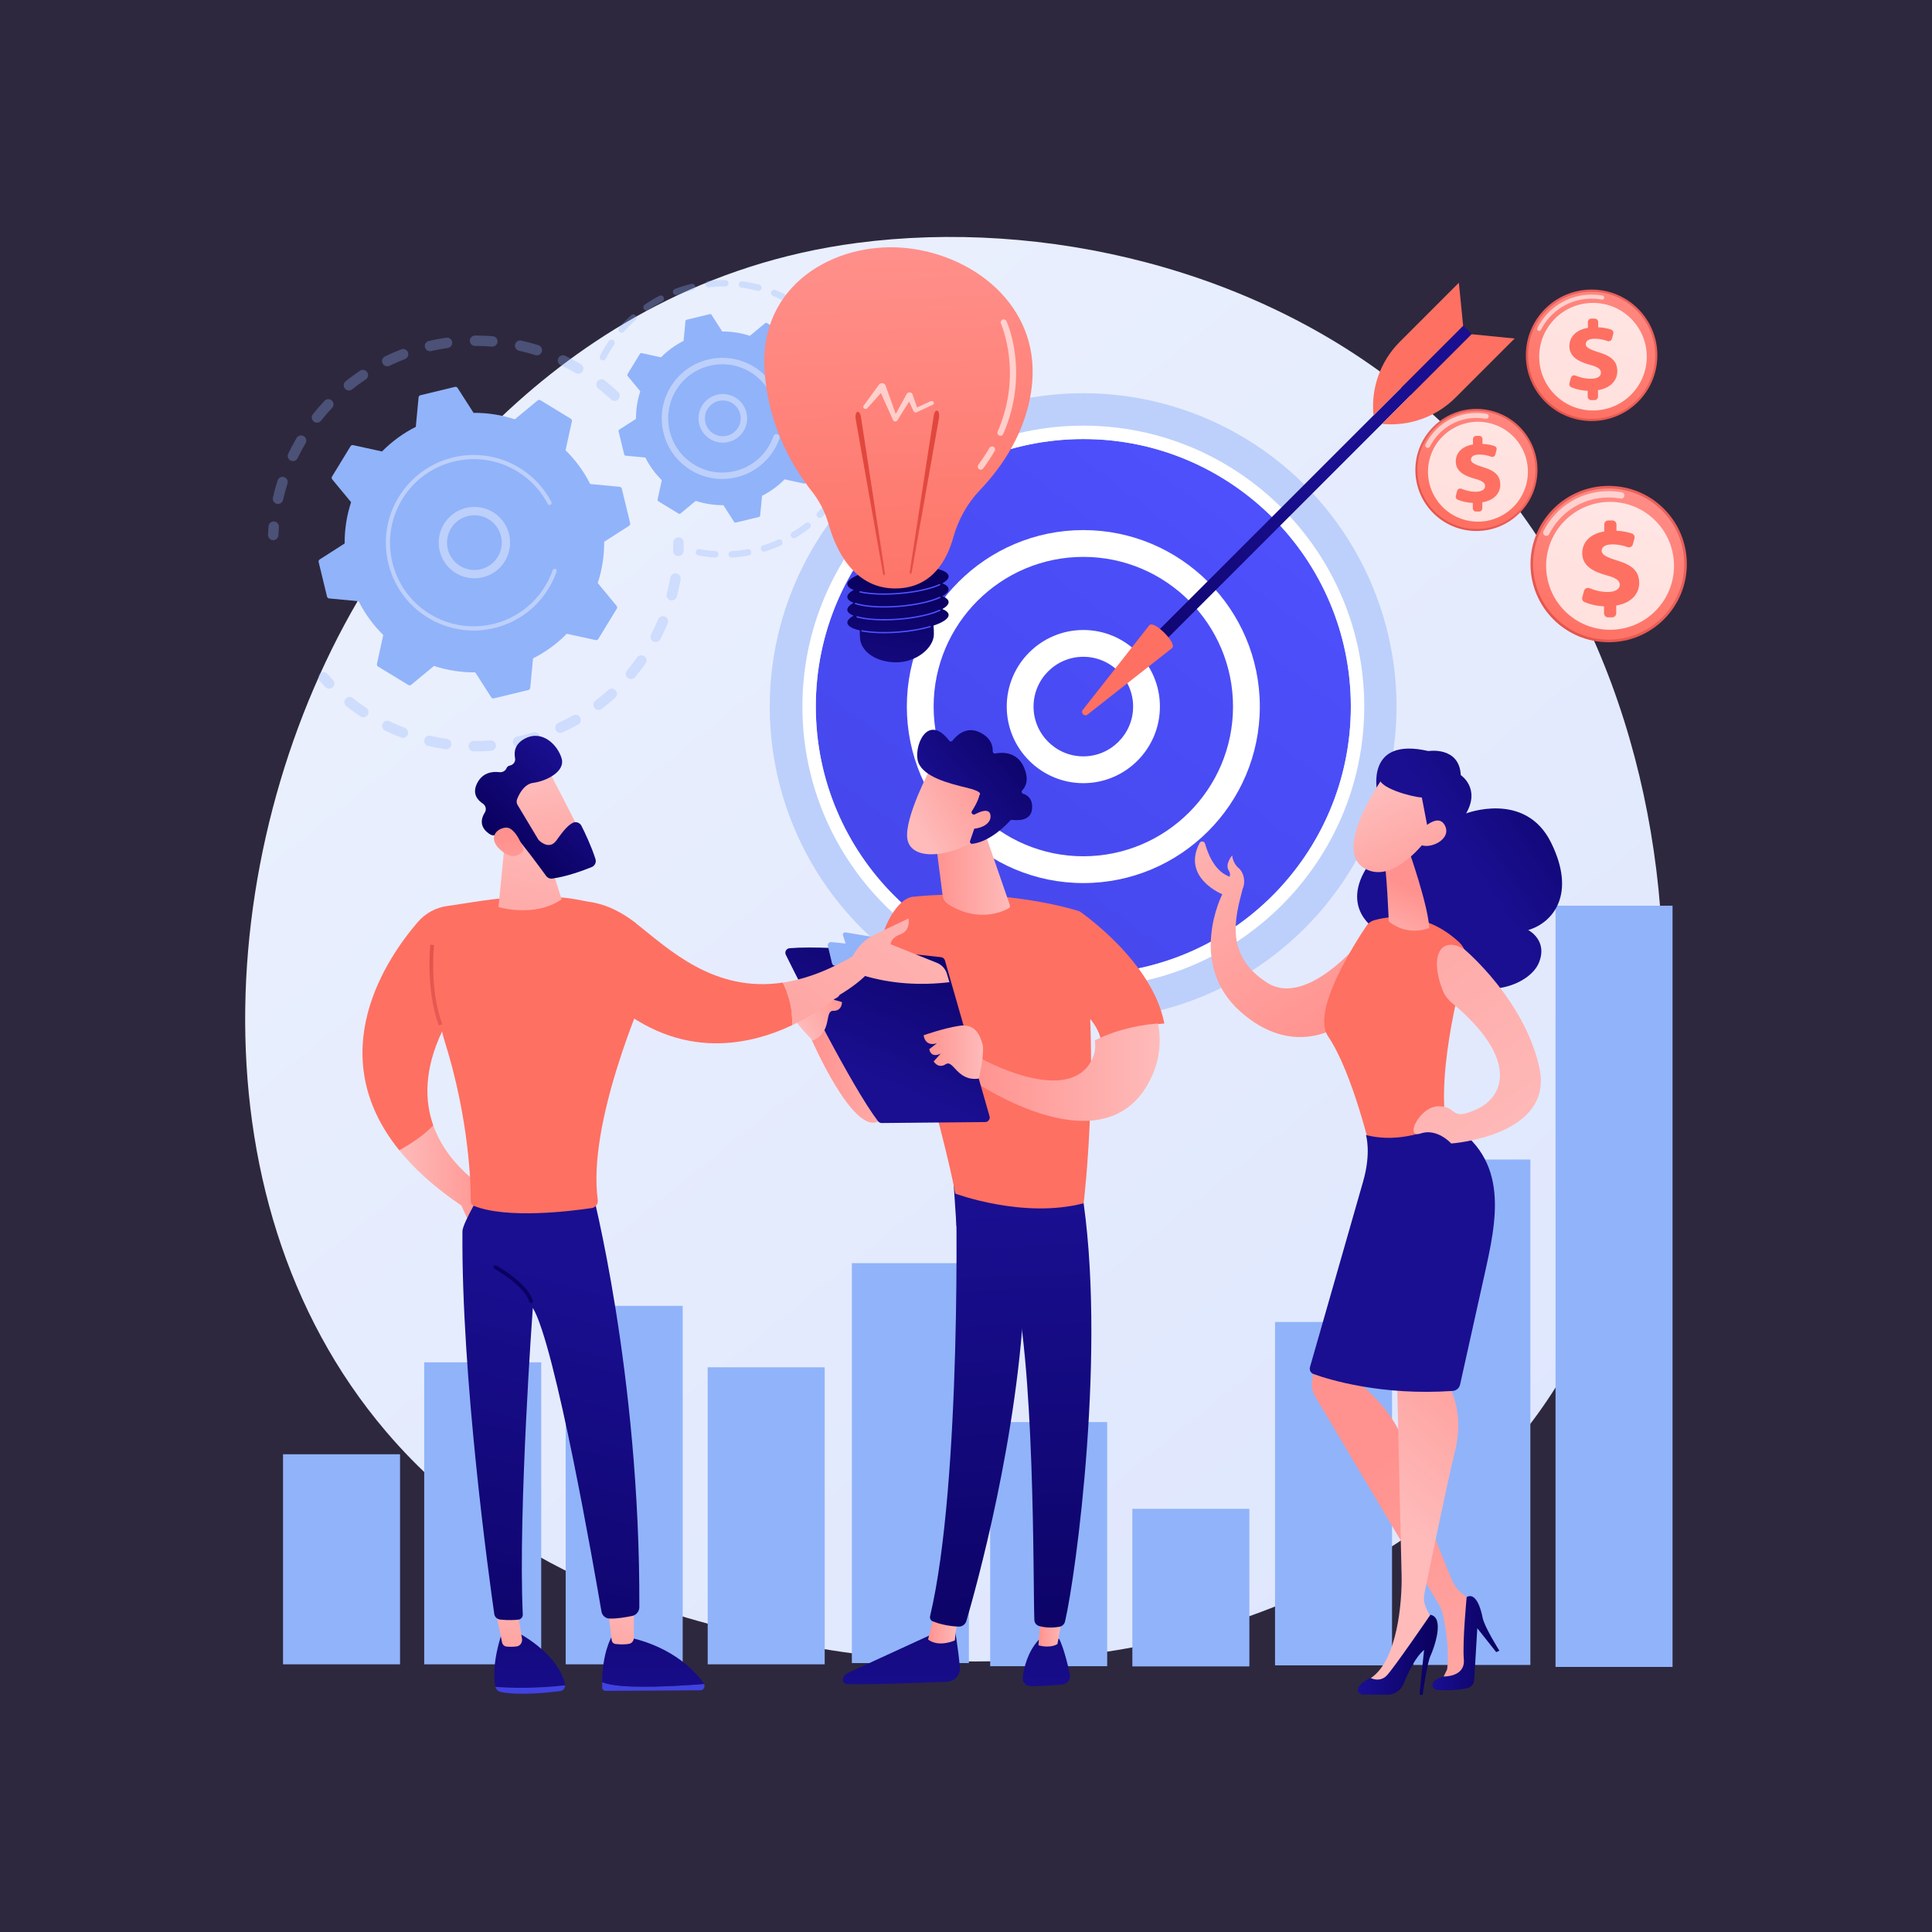 <?xml version="1.0" encoding="utf-8"?>
<!-- Generator: Adobe Illustrator 27.5.0, SVG Export Plug-In . SVG Version: 6.00 Build 0)  -->
<svg version="1.1" xmlns="http://www.w3.org/2000/svg" xmlns:xlink="http://www.w3.org/1999/xlink" x="0px" y="0px"
	 viewBox="0 0 3710 3710" style="enable-background:new 0 0 3710 3710;" xml:space="preserve">
<g id="Background">
	<g>
		<g>
			<rect style="fill:#2d283e;" width="3710" height="3710"/>
		</g>
	</g>
</g>
<g id="Illustration">
	<g>
		<linearGradient id="SVGID_1_" gradientUnits="userSpaceOnUse" x1="3547.584" y1="3997.874" x2="1113.503" y2="974.898">
			<stop  offset="0" style="stop-color:#DAE3FE"/>
			<stop  offset="1" style="stop-color:#E9EFFD"/>
		</linearGradient>
		<path style="fill:url(#SVGID_1_);" d="M2877.953,2805.722c-55.91,58.859-108.811,96.817-150.608,126.807
			c-491.308,352.519-1072.656,249.762-1196.209,224.667c-182.449-37.056-535.118-108.685-790.092-408.529
			c-385.754-453.639-325.686-1168.334-26.47-1640.114c54.731-86.297,343.839-565.263,931.448-642.074
			c355.615-46.485,770.148,47.27,1070.341,298.772C3346.496,1293.176,3301.637,2359.68,2877.953,2805.722z"/>
		<g>
			<g>
				
					<ellipse transform="matrix(0.707 -0.707 0.707 0.707 -350.12 1868.403)" style="fill:#BDD0FB;" cx="2080.302" cy="1356.834" rx="601.918" ry="601.918"/>
				<g>
					
						<linearGradient id="SVGID_00000181805248537713188360000015431026903219545750_" gradientUnits="userSpaceOnUse" x1="2527.842" y1="762.653" x2="1371.153" y2="2298.344">
						<stop  offset="0" style="stop-color:#4F52FF"/>
						<stop  offset="1" style="stop-color:#4042E2"/>
					</linearGradient>
					
						<circle style="fill:url(#SVGID_00000181805248537713188360000015431026903219545750_);" cx="2080.302" cy="1356.834" r="513.714"/>
					<path style="fill:#FFFFFF;" d="M2080.301,1896.278c-297.448,0-539.442-241.992-539.442-539.445
						s241.994-539.445,539.442-539.445s539.443,241.992,539.443,539.445S2377.75,1896.278,2080.301,1896.278z M2080.301,843.12
						c-283.262,0-513.711,230.449-513.711,513.713c0,283.265,230.449,513.714,513.711,513.714
						c283.263,0,513.711-230.449,513.711-513.714C2594.012,1073.569,2363.564,843.12,2080.301,843.12z"/>
				</g>
				<g>
					
						<linearGradient id="SVGID_00000146474109131854193300000009343309904320459684_" gradientUnits="userSpaceOnUse" x1="2527.841" y1="762.653" x2="1371.154" y2="2298.342">
						<stop  offset="0" style="stop-color:#4F52FF"/>
						<stop  offset="1" style="stop-color:#4042E2"/>
					</linearGradient>
					
						<circle style="fill:url(#SVGID_00000146474109131854193300000009343309904320459684_);" cx="2080.302" cy="1356.834" r="313.184"/>
					<path style="fill:#FFFFFF;" d="M2080.301,1695.75c-186.877,0-338.914-152.039-338.914-338.917
						c0-186.878,152.036-338.912,338.914-338.912c186.878,0,338.914,152.034,338.914,338.912
						C2419.215,1543.711,2267.179,1695.75,2080.301,1695.75z M2080.301,1069.381c-158.503,0-287.454,128.95-287.454,287.453
						s128.952,287.457,287.454,287.457c158.503,0,287.455-128.954,287.455-287.457S2238.804,1069.381,2080.301,1069.381z"/>
				</g>
				<g>
					
						<linearGradient id="SVGID_00000048499630864151568090000005790010671288405423_" gradientUnits="userSpaceOnUse" x1="2527.841" y1="762.653" x2="1371.155" y2="2298.34">
						<stop  offset="0" style="stop-color:#4F52FF"/>
						<stop  offset="1" style="stop-color:#4042E2"/>
					</linearGradient>
					
						<circle style="fill:url(#SVGID_00000048499630864151568090000005790010671288405423_);" cx="2080.302" cy="1356.834" r="121.337"/>
					<path style="fill:#FFFFFF;" d="M2080.301,1503.901c-81.092,0-147.066-65.973-147.066-147.068s65.974-147.068,147.066-147.068
						c81.093,0,147.068,65.973,147.068,147.068S2161.394,1503.901,2080.301,1503.901z M2080.301,1261.224
						c-52.718,0-95.606,42.889-95.606,95.609c0,52.72,42.889,95.609,95.606,95.609c52.718,0,95.609-42.889,95.609-95.609
						C2175.91,1304.113,2133.019,1261.224,2080.301,1261.224z"/>
				</g>
			</g>
			<g>
				
					<linearGradient id="SVGID_00000111899055738173696330000001425097641683218841_" gradientUnits="userSpaceOnUse" x1="161.125" y1="4544.858" x2="-22.413" y2="5290.478" gradientTransform="matrix(-0.707 -0.707 0.707 -0.707 -1192.257 4633.173)">
					<stop  offset="0" style="stop-color:#09005D"/>
					<stop  offset="1" style="stop-color:#1A0F91"/>
				</linearGradient>
				<polygon style="fill:url(#SVGID_00000111899055738173696330000001425097641683218841_);" points="2810.002,625.242 
					2826.225,641.464 2211.924,1255.765 2195.701,1239.543 				"/>
				
					<linearGradient id="SVGID_00000050639982074001919610000016230342485454101134_" gradientUnits="userSpaceOnUse" x1="6685.998" y1="-28284.359" x2="6628.463" y2="-28000.072" gradientTransform="matrix(-0.707 -0.707 0.707 -0.707 -1192.257 4633.173)">
					<stop  offset="0" style="stop-color:#FF928E"/>
					<stop  offset="1" style="stop-color:#FE7062"/>
				</linearGradient>
				<path style="fill:url(#SVGID_00000050639982074001919610000016230342485454101134_);" d="M2207.191,1200.4
					c9.307-9.307,53.182,34.568,43.875,43.875l-162.731,127.932c-6.012,4.726-13.802-3.064-9.076-9.077L2207.191,1200.4z"/>
				
					<linearGradient id="SVGID_00000089557551903975652660000018412871509579931820_" gradientUnits="userSpaceOnUse" x1="6801.905" y1="-28260.896" x2="6744.371" y2="-27976.609" gradientTransform="matrix(-0.707 -0.707 0.707 -0.707 -1192.257 4633.173)">
					<stop  offset="0" style="stop-color:#FF928E"/>
					<stop  offset="1" style="stop-color:#FE7062"/>
				</linearGradient>
				<path style="fill:url(#SVGID_00000089557551903975652660000018412871509579931820_);" d="M2825.875,641.815l82.642,8.214
					l-113.452,113.453c-37.172,37.171-89.057,55.71-141.368,50.51l0,0L2825.875,641.815z"/>
				
					<linearGradient id="SVGID_00000168096943370923527450000002144712413179098039_" gradientUnits="userSpaceOnUse" x1="7858.973" y1="-29987.299" x2="7801.439" y2="-29703.01" gradientTransform="matrix(0.707 0.707 0.707 -0.707 -1682.106 4143.325)">
					<stop  offset="0" style="stop-color:#FF928E"/>
					<stop  offset="1" style="stop-color:#FE7062"/>
				</linearGradient>
				<path style="fill:url(#SVGID_00000168096943370923527450000002144712413179098039_);" d="M2809.652,625.593l-8.214-82.643
					l-113.452,113.452c-37.172,37.172-55.71,89.056-50.511,141.367l0,0L2809.652,625.593z"/>
			</g>
		</g>
		<g>
			<g>
				<g style="opacity:0.3;">
					<path style="fill:#91B3FA;" d="M1187.485,766.752c-3.776,4.03-10.104,4.232-14.13,0.457
						c-7.826-7.335-16.085-14.44-24.553-21.116c-4.284-3.378-5.058-9.556-1.777-13.884c0.039-0.051,0.078-0.103,0.118-0.156
						c3.418-4.335,9.704-5.076,14.04-1.657c8.911,7.028,17.608,14.506,25.845,22.229c3.767,3.53,4.188,9.295,1.136,13.321
						C1187.954,766.223,1187.729,766.494,1187.485,766.752z M1105.364,716.422c-9.293-5.458-18.907-10.569-28.585-15.197
						c-4.977-2.38-7.087-8.348-4.707-13.329c2.407-4.991,8.352-7.086,13.333-4.705c10.181,4.867,20.302,10.248,30.082,15.988
						c4.76,2.796,6.353,8.923,3.557,13.683c-0.203,0.346-0.424,0.675-0.66,0.987C1115.365,717.83,1109.778,719.014,1105.364,716.422
						z M1027.882,681.901c-10.247-3.243-20.758-6.08-31.249-8.431c-5.386-1.207-8.775-6.555-7.568-11.941
						c1.212-5.38,6.552-8.772,11.941-7.568c11.048,2.477,22.12,5.464,32.908,8.88c5.263,1.666,8.178,7.284,6.515,12.547
						c-0.356,1.122-0.89,2.137-1.563,3.024C1036.385,681.686,1032.023,683.212,1027.882,681.901z M944.626,665.576
						c-10.726-0.873-21.613-1.287-32.361-1.238c-5.521,0.024-10.017-4.431-10.042-9.951c-0.019-5.52,4.435-10.012,9.951-10.042
						c11.318-0.05,22.78,0.388,34.068,1.302c5.501,0.447,9.601,5.27,9.154,10.772c-0.16,1.969-0.879,3.758-1.99,5.224
						C951.41,664.274,948.159,665.861,944.626,665.576z M859.808,668.206c-10.625,1.528-21.338,3.533-31.833,5.963
						c-5.381,1.242-10.748-2.11-11.993-7.487c-1.246-5.382,2.108-10.75,7.488-11.99c11.042-2.556,22.314-4.665,33.494-6.273
						c5.463-0.787,10.53,3.005,11.316,8.471c0.397,2.753-0.37,5.406-1.928,7.461C864.818,666.375,862.519,667.817,859.808,668.206z
						 M777.686,689.538c-10.04,3.845-20.036,8.17-29.718,12.854c-4.969,2.404-10.949,0.325-13.351-4.642
						c-2.406-4.97-0.33-10.947,4.641-13.354c10.187-4.931,20.713-9.482,31.278-13.529c5.156-1.973,10.934,0.604,12.91,5.76
						c1.283,3.349,0.643,6.96-1.376,9.622C780.982,687.686,779.494,688.846,777.686,689.538z M531.636,967.468
						c-5.384-1.216-8.765-6.567-7.548-11.953c2.493-11.031,5.503-22.104,8.945-32.906c1.676-5.261,7.299-8.167,12.559-6.489
						c5.258,1.673,8.163,7.297,6.488,12.556c-3.268,10.257-6.124,20.771-8.49,31.246c-0.325,1.437-0.943,2.73-1.779,3.833
						C539.516,966.783,535.584,968.362,531.636,967.468z M702.381,728.519c-8.928,5.978-17.705,12.417-26.086,19.141
						c-4.309,3.453-10.601,2.762-14.054-1.544c-3.456-4.309-2.744-10.58,1.545-14.053c8.827-7.079,18.07-13.86,27.472-20.155
						c4.587-3.071,10.795-1.843,13.868,2.745c2.436,3.638,2.167,8.297-0.338,11.602
						C704.136,727.115,703.329,727.883,702.381,728.519z M558.164,884.485c-4.975-2.39-7.07-8.364-4.679-13.34
						c4.899-10.191,10.304-20.306,16.057-30.066c2.786-4.773,8.933-6.335,13.689-3.533c4.754,2.804,6.336,8.932,3.533,13.689
						c-5.469,9.275-10.605,18.887-15.259,28.573c-0.297,0.618-0.652,1.189-1.05,1.715
						C567.642,885.232,562.52,886.58,558.164,884.485z M637.689,783.341c-7.361,7.821-14.48,16.062-21.161,24.499
						c-3.426,4.331-9.712,5.06-14.042,1.633c-4.271-3.383-5.039-9.551-1.762-13.872c0.043-0.056,0.086-0.114,0.132-0.167
						c7.03-8.885,14.525-17.562,22.271-25.794c3.787-4.018,10.112-4.211,14.133-0.428c3.755,3.533,4.169,9.288,1.121,13.308
						C638.167,782.802,637.934,783.076,637.689,783.341z"/>
					<path style="fill:#91B3FA;" d="M532.601,1033.339c1.189-1.568,1.931-3.503,2.017-5.62c0.21-5.15,0.534-10.38,0.955-15.549
						c0.451-5.501-3.645-10.329-9.146-10.778c-5.502-0.453-10.336,3.642-10.777,9.148c-0.447,5.436-0.785,10.937-1.008,16.356
						c-0.227,5.515,4.062,10.173,9.575,10.398C527.618,1037.436,530.69,1035.859,532.601,1033.339z"/>
				</g>
				<g style="opacity:0.3;">
					<path style="fill:#91B3FA;" d="M639.992,1318.545c2.915-3.844,2.692-9.342-0.749-12.94c-3.562-3.723-7.108-7.584-10.533-11.474
						c-3.65-4.144-9.966-4.545-14.109-0.897c-4.16,3.664-4.543,9.967-0.896,14.109c3.608,4.095,7.34,8.162,11.09,12.083
						c3.816,3.989,10.144,4.129,14.134,0.313C639.322,1319.364,639.675,1318.963,639.992,1318.545z"/>
					<path style="fill:#91B3FA;" d="M1219.247,1300.552c-3.546,4.231-9.852,4.786-14.084,1.236
						c-4.229-3.547-4.779-9.841-1.236-14.081c6.753-8.054,13.266-16.522,19.44-25.26c3.155-4.498,9.425-5.58,13.933-2.395
						c4.509,3.185,5.581,9.423,2.397,13.933c-2.675,3.786-5.402,7.513-8.18,11.178
						C1227.552,1290.392,1223.425,1295.571,1219.247,1300.552z M1254.561,1231.722c-4.896-2.545-6.803-8.58-4.256-13.477
						c4.886-9.405,9.431-19.116,13.502-28.867c2.109-5.095,7.98-7.501,13.076-5.375c5.092,2.126,7.498,7.981,5.371,13.074
						c-4.285,10.267-9.068,20.492-14.213,30.386c-0.267,0.513-0.572,0.995-0.91,1.439
						C1264.242,1232.712,1258.947,1234.002,1254.561,1231.722z M1181.475,1339.798c-8.243,7.466-16.918,14.682-25.788,21.444
						c-4.39,3.347-10.663,2.502-14.012-1.889c-3.346-4.389-2.496-10.656,1.89-14.01c8.425-6.421,16.662-13.271,24.488-20.362
						c4.093-3.705,10.413-3.394,14.122,0.699c3.278,3.62,3.41,8.984,0.562,12.74
						C1182.366,1338.908,1181.946,1339.372,1181.475,1339.798z M1287.531,1152.585c-5.337-1.407-8.525-6.878-7.115-12.214
						c2.7-10.232,4.993-20.702,6.819-31.117c0.951-5.443,6.13-9.074,11.571-8.12c5.437,0.952,9.072,6.131,8.12,11.568
						c-1.922,10.969-4.338,21.995-7.18,32.769c-0.345,1.302-0.927,2.477-1.694,3.488
						C1295.678,1152.09,1291.565,1153.649,1287.531,1152.585z M1110.235,1391.191c-9.677,5.467-19.724,10.595-29.863,15.243
						c-5.018,2.301-10.948,0.1-13.251-4.916c-2.304-5.02-0.1-10.953,4.918-13.254c9.63-4.417,19.174-9.287,28.363-14.479
						c4.808-2.715,10.906-1.019,13.621,3.788c2.023,3.582,1.597,7.879-0.739,10.96
						C1112.485,1389.587,1111.46,1390.5,1110.235,1391.191z M1029.452,1425.713c-10.664,3.227-21.588,6.04-32.469,8.365
						c-5.4,1.151-10.71-2.289-11.864-7.689c-1.154-5.407,2.289-10.716,7.689-11.862c10.338-2.209,20.72-4.883,30.854-7.948
						c5.284-1.599,10.864,1.389,12.463,6.673c0.962,3.184,0.259,6.476-1.608,8.939
						C1033.286,1423.816,1031.55,1425.079,1029.452,1425.713z M943.061,1441.812c-11.119,0.828-22.398,1.195-33.517,1.095
						c-5.522-0.051-9.953-4.567-9.905-10.087c0.05-5.528,4.569-9.955,10.087-9.904c10.568,0.099,21.281-0.253,31.85-1.041
						c5.505-0.41,10.301,3.721,10.71,9.225c0.189,2.53-0.579,4.906-2,6.78C948.613,1440.085,946.037,1441.589,943.061,1441.812z
						 M855.216,1438.681c-11.03-1.622-22.119-3.735-32.958-6.282c-5.374-1.262-8.709-6.642-7.446-12.017
						c1.26-5.365,6.644-8.705,12.018-7.443c10.29,2.417,20.818,4.423,31.297,5.964c5.461,0.804,9.237,5.881,8.433,11.342
						c-0.254,1.725-0.934,3.281-1.918,4.578C862.512,1437.634,858.956,1439.229,855.216,1438.681z M770.163,1416.312
						c-10.376-4.003-20.718-8.505-30.741-13.38c-4.965-2.415-7.034-8.398-4.618-13.362c2.409-4.948,8.394-7.032,13.36-4.618
						c9.522,4.632,19.345,8.906,29.2,12.711c5.149,1.986,7.713,7.774,5.725,12.923c-0.346,0.897-0.806,1.717-1.359,2.446
						C779.106,1416.492,774.416,1417.953,770.163,1416.312z M692.178,1375.855c-6.82-4.544-13.585-9.355-20.104-14.297
						c-2.362-1.79-4.694-3.6-7.004-5.433c-4.323-3.429-5.177-9.729-1.619-14.041c3.428-4.327,9.716-5.053,14.043-1.622
						c2.194,1.74,4.415,3.464,6.658,5.165c6.198,4.699,12.625,9.271,19.11,13.592c4.594,3.06,5.836,9.266,2.776,13.86
						c-0.116,0.172-0.234,0.342-0.358,0.505C702.513,1377.762,696.599,1378.802,692.178,1375.855z"/>
					<path style="fill:#91B3FA;" d="M1310.613,1063.929c1.201-1.584,1.942-3.537,2.021-5.671c0.195-5.408,0.28-10.923,0.251-16.391
						c-0.028-5.521-4.527-9.974-10.047-9.945c-5.521,0.031-9.974,4.521-9.944,10.047c0.026,5.194-0.055,10.432-0.239,15.567
						c-0.202,5.514,4.109,10.149,9.627,10.349C1305.664,1068.007,1308.714,1066.434,1310.613,1063.929z"/>
				</g>
				<g>
					<path style="fill:#91B3FA;" d="M1194.017,938.342c-0.47-1.938-2.116-3.363-4.101-3.551l-56.609-5.361
						c-11.972-23.703-27.81-45.666-47.278-64.843l12.162-55.508c0.426-1.947-0.43-3.95-2.131-4.988l-58.226-35.518
						c-1.701-1.039-3.875-0.883-5.41,0.387l-43.791,36.215c-25.96-8.535-52.737-12.568-79.291-12.367l-30.67-47.88
						c-1.076-1.678-3.097-2.49-5.034-2.02l-66.288,16.056c-1.937,0.469-3.364,2.116-3.551,4.101l-5.36,56.608
						c-23.703,11.971-45.667,27.809-64.844,47.279l-55.508-12.162c-1.947-0.427-3.951,0.428-4.988,2.13l-35.52,58.227
						c-1.038,1.702-0.881,3.874,0.388,5.41l36.215,43.791c-8.536,25.96-12.568,52.737-12.366,79.291l-47.881,30.67
						c-1.678,1.075-2.491,3.096-2.02,5.034l16.056,66.288c0.469,1.937,2.116,3.363,4.099,3.551l56.61,5.36
						c11.971,23.703,27.809,45.666,47.278,64.843l-12.162,55.508c-0.427,1.947,0.428,3.951,2.13,4.988l58.227,35.519
						c1.702,1.038,3.874,0.882,5.41-0.388l43.791-36.215c25.96,8.535,52.738,12.568,79.291,12.367l30.67,47.88
						c1.074,1.678,3.096,2.49,5.034,2.021l66.288-16.057c1.937-0.469,3.363-2.116,3.551-4.1l5.36-56.609
						c23.703-11.972,45.666-27.81,64.844-47.278l55.508,12.162c1.946,0.426,3.949-0.429,4.988-2.131l35.519-58.227
						c1.038-1.702,0.883-3.874-0.388-5.41l-36.214-43.79c8.536-25.96,12.567-52.737,12.366-79.291l47.881-30.67
						c1.678-1.075,2.49-3.097,2.021-5.034L1194.017,938.342z"/>
					<g>
						<path style="fill:#BDD0FB;" d="M959.003,1090.928c-26.988,26.471-70.477,26.054-96.952-0.935
							c-12.825-13.072-19.79-30.358-19.612-48.669c0.175-18.308,7.469-35.458,20.547-48.28
							c26.988-26.471,70.478-26.054,96.952,0.935c24.083,24.553,25.91,62.764,5.719,89.395
							C963.656,1086.013,961.435,1088.541,959.003,1090.928z M858.432,1041.479c-0.135,14.041,5.205,27.292,15.038,37.317
							c20.295,20.689,53.644,21.012,74.334,0.715c20.704-20.295,21.012-53.644,0.715-74.336
							c-20.295-20.689-53.644-21.012-74.334-0.715c-1.876,1.841-3.593,3.795-5.152,5.852
							C862.261,1019.243,858.543,1030.068,858.432,1041.479z"/>
					</g>
					<path style="fill:#BDD0FB;" d="M1043.717,1144.314c3.468-4.574,6.725-9.349,9.756-14.315l0,0
						c0.954-1.562,1.883-3.142,2.786-4.735c4.453-7.857,8.273-16.057,11.404-24.471c0.043-0.115,0.085-0.229,0.128-0.344
						c0.12-0.326,0.239-0.651,0.356-0.98c0.232-0.635,0.456-1.274,0.679-1.911c0.586-1.677-0.012-3.481-1.355-4.501
						c-0.327-0.248-0.698-0.449-1.105-0.591c-2.085-0.728-4.36,0.38-5.089,2.46c-3.74,10.73-8.663,21.127-14.631,30.905
						c-29.625,48.582-81.101,75.839-134.168,76.885c-29.516,0.586-59.525-6.941-86.542-23.424
						c-4.738-2.889-9.296-5.997-13.657-9.306c-29.357-22.263-49.993-53.683-58.782-89.974
						c-10.098-41.686-3.358-84.811,18.978-121.426c46.138-75.617,145.124-99.571,220.709-53.462
						c4.661,2.843,9.16,5.911,13.481,9.189c18.726,14.202,34.136,32.344,45.06,53.177c0.283,0.538,0.669,0.985,1.125,1.328
						c1.195,0.906,2.856,1.099,4.273,0.355c1.954-1.032,2.715-3.439,1.683-5.4c-11.47-21.872-27.647-40.921-47.306-55.831
						c-4.535-3.441-9.258-6.661-14.148-9.646c-79.358-48.411-183.31-23.207-231.703,56.122
						c-23.45,38.441-30.524,83.711-19.923,127.474c9.226,38.1,30.891,71.085,61.709,94.458c4.58,3.473,9.364,6.734,14.335,9.769
						c38.444,23.45,83.715,30.526,127.477,19.926C987.354,1196.818,1020.344,1175.142,1043.717,1144.314z"/>
				</g>
			</g>
			<g>
				<g style="opacity:0.3;">
					<path style="fill:#91B3FA;" d="M1604.162,653.271c1.614-2.128,1.712-5.141,0.041-7.399c-3.115-4.215-6.401-8.393-9.766-12.417
						c-2.187-2.615-6.077-2.962-8.696-0.775c-2.628,2.18-2.961,6.081-0.775,8.696c3.207,3.834,6.338,7.816,9.312,11.838
						c2.023,2.74,5.889,3.319,8.634,1.295C1603.398,654.149,1603.814,653.73,1604.162,653.271z"/>
					<path style="fill:#91B3FA;" d="M1572.137,618.32c-2.327,2.491-6.231,2.63-8.726,0.303
						c-6.296-5.867-12.965-11.479-19.822-16.677c-1.446-1.096-2.91-2.179-4.39-3.252c-2.756-2.003-3.371-5.862-1.369-8.623
						c1.997-2.534,5.863-3.371,8.627-1.37c1.547,1.124,3.078,2.258,4.591,3.405c7.187,5.449,14.18,11.334,20.781,17.488
						c2.337,2.176,2.604,5.746,0.714,8.239C1572.418,617.999,1572.281,618.16,1572.137,618.32z M1512.749,581.858
						c-9.128-5.055-18.649-9.592-28.301-13.478c-3.164-1.275-4.693-4.867-3.42-8.033c1.271-3.144,4.869-4.696,8.033-3.421
						c10.115,4.072,20.099,8.827,29.668,14.129c2.983,1.653,4.062,5.41,2.411,8.396c-0.145,0.26-0.311,0.51-0.488,0.742
						C1518.828,582.601,1515.467,583.363,1512.749,581.858z M1454.688,558.505c-10.072-2.662-20.417-4.716-30.754-6.111
						c-3.376-0.456-5.747-3.566-5.291-6.943c0.459-3.389,3.559-5.752,6.943-5.295c10.839,1.461,21.692,3.621,32.253,6.408
						c3.296,0.872,5.267,4.25,4.395,7.546c-0.215,0.802-0.576,1.528-1.049,2.152C1459.719,558.196,1457.18,559.161,1454.688,558.505
						z M1392.662,550.131c-10.433-0.11-20.972,0.427-31.304,1.601c-3.392,0.383-6.449-2.052-6.831-5.44
						c-0.381-3.379,2.049-6.444,5.436-6.831c10.843-1.229,21.885-1.792,32.83-1.678c3.409,0.035,6.145,2.832,6.11,6.241
						c-0.019,1.374-0.48,2.639-1.252,3.658C1396.509,549.189,1394.697,550.153,1392.662,550.131z M1330.472,557.154
						c-10.142,2.43-20.225,5.51-29.979,9.154c-3.19,1.194-6.748-0.429-7.943-3.623c-1.195-3.194,0.422-6.754,3.624-7.944
						c10.22-3.82,20.792-7.047,31.42-9.598c3.317-0.792,6.648,1.251,7.442,4.564c0.449,1.873-0.007,3.751-1.085,5.174
						C1333.118,555.978,1331.916,556.806,1330.472,557.154z M1271.871,579.06c-9.237,4.819-18.257,10.26-26.814,16.177
						c-2.802,1.939-6.65,1.237-8.588-1.566c-1.937-2.804-1.24-6.638,1.566-8.592c8.971-6.204,18.437-11.913,28.126-16.968
						c3.024-1.573,6.752-0.404,8.328,2.617c1.14,2.188,0.843,4.747-0.554,6.59C1273.401,578.022,1272.709,578.624,1271.871,579.06z
						 M1220.429,614.618c-7.748,6.916-15.164,14.413-22.041,22.285c-2.246,2.564-6.146,2.827-8.712,0.583
						c-2.568-2.241-2.794-6.105-0.588-8.715c7.214-8.248,14.989-16.108,23.115-23.363c2.545-2.27,6.448-2.049,8.72,0.494
						c1.997,2.236,2.065,5.53,0.316,7.836C1221.003,614.05,1220.734,614.346,1220.429,614.618z M1154.977,691.408
						c-3.037-1.553-4.237-5.27-2.683-8.307c4.298-8.404,9.132-16.716,14.349-24.685c0.786-1.216,1.588-2.413,2.396-3.608
						c1.822-2.862,5.754-3.559,8.578-1.634c2.822,1.916,3.552,5.753,1.638,8.577c-0.763,1.117-1.513,2.246-2.264,3.406
						c-4.996,7.626-9.607,15.555-13.707,23.568c-0.168,0.331-0.364,0.64-0.579,0.923
						C1160.929,691.99,1157.681,692.792,1154.977,691.408z"/>
				</g>
				<g style="opacity:0.3;">
					<path style="fill:#91B3FA;" d="M1599.973,968.489c-6.611,8.49-13.801,16.646-21.361,24.253
						c-2.405,2.414-6.313,2.428-8.733,0.022c-2.421-2.406-2.389-6.309-0.022-8.733c7.213-7.25,14.068-15.033,20.375-23.132
						c2.093-2.691,5.975-3.172,8.663-1.078c2.668,2.079,3.165,5.914,1.129,8.6C1600.007,968.444,1599.989,968.468,1599.973,968.489z
						 M1609.799,943.932c-2.92-1.757-3.864-5.551-2.105-8.471c5.287-8.789,10.096-17.986,14.29-27.34
						c1.396-3.089,5.048-4.503,8.163-3.102c3.112,1.395,4.498,5.044,3.106,8.158c-4.397,9.801-9.435,19.441-14.979,28.649
						c-0.117,0.195-0.24,0.377-0.375,0.555C1616.019,944.86,1612.532,945.576,1609.799,943.932z M1554.441,1014.234
						c-8.472,6.643-17.42,12.827-26.598,18.376c-2.918,1.763-6.717,0.827-8.478-2.089c-1.768-2.918-0.831-6.698,2.085-8.478
						c8.757-5.292,17.291-11.189,25.377-17.524c2.684-2.104,6.564-1.633,8.665,1.046c1.769,2.257,1.718,5.358,0.064,7.539
						C1555.242,1013.517,1554.871,1013.897,1554.441,1014.234z M1636.935,886.983c-3.258-1.003-5.085-4.46-4.082-7.718
						c3.019-9.801,5.465-19.883,7.266-29.972c0.604-3.352,3.812-5.587,7.16-4.994c3.358,0.601,5.595,3.807,4.994,7.164
						c-1.886,10.581-4.451,21.159-7.62,31.437c-0.221,0.71-0.557,1.352-0.981,1.912
						C1642.15,886.821,1639.481,887.767,1636.935,886.983z M1499.223,1047.606c-9.798,4.401-19.97,8.247-30.233,11.436
						c-3.256,1.012-6.717-0.811-7.729-4.067c-1.012-3.257,0.803-6.719,4.066-7.729c9.792-3.036,19.49-6.707,28.834-10.908
						c3.109-1.396,6.764-0.009,8.162,3.106c0.958,2.13,0.605,4.521-0.716,6.263
						C1501.005,1046.502,1500.2,1047.167,1499.223,1047.606z M1437.602,1066.761c-10.588,1.93-21.389,3.233-32.098,3.875
						c-3.402,0.205-6.325-2.386-6.529-5.79c-0.207-3.4,2.385-6.329,5.793-6.533c10.211-0.615,20.515-1.86,30.62-3.702
						c3.354-0.612,6.569,1.614,7.181,4.968c0.322,1.772-0.146,3.506-1.156,4.839
						C1440.513,1065.606,1439.182,1066.473,1437.602,1066.761z M1373.163,1070.611c-10.75-0.66-21.553-1.988-32.103-3.941
						c-3.356-0.623-5.568-3.843-4.947-7.197c0.619-3.352,3.846-5.562,7.193-4.946c10.062,1.867,20.362,3.131,30.61,3.755
						c3.404,0.209,5.995,3.139,5.784,6.542c-0.074,1.264-0.527,2.411-1.237,3.348
						C1377.257,1069.762,1375.305,1070.74,1373.163,1070.611z"/>
					<path style="fill:#91B3FA;" d="M1654.79,822.438c0.719-0.949,1.172-2.115,1.242-3.394c0.286-5.277,0.414-10.585,0.388-15.78
						c-0.019-3.408-2.797-6.161-6.207-6.144c-3.403,0.027-6.154,2.798-6.144,6.208c0.027,4.954-0.098,10.019-0.367,15.054
						c-0.184,3.405,2.431,6.314,5.833,6.496C1651.66,824.99,1653.593,824.017,1654.79,822.438z"/>
				</g>
				<g>
					<path style="fill:#91B3FA;" d="M1577.39,733.986c-0.315-1.296-1.416-2.25-2.744-2.376l-37.88-3.587
						c-8.011-15.861-18.609-30.557-31.637-43.39l8.138-37.144c0.285-1.303-0.287-2.643-1.426-3.338l-38.962-23.767
						c-1.138-0.696-2.593-0.591-3.62,0.259l-29.303,24.234c-17.372-5.712-35.29-8.41-53.058-8.276l-20.523-32.039
						c-0.719-1.123-2.072-1.666-3.368-1.352l-44.357,10.744c-1.296,0.313-2.251,1.416-2.376,2.744l-3.587,37.879
						c-15.861,8.011-30.559,18.609-43.391,31.637l-37.144-8.139c-1.303-0.285-2.643,0.287-3.338,1.425l-23.768,38.963
						c-0.695,1.139-0.589,2.592,0.26,3.62l24.234,29.303c-5.712,17.372-8.41,35.29-8.275,53.058l-32.04,20.523
						c-1.123,0.719-1.666,2.072-1.352,3.368l10.744,44.358c0.314,1.296,1.416,2.25,2.743,2.376l37.881,3.587
						c8.01,15.861,18.608,30.558,31.636,43.39l-8.138,37.144c-0.286,1.302,0.286,2.643,1.425,3.338l38.963,23.768
						c1.139,0.694,2.592,0.59,3.62-0.26l29.302-24.233c17.371,5.712,35.29,8.41,53.058,8.275l20.523,32.04
						c0.719,1.123,2.072,1.666,3.369,1.352l44.357-10.744c1.297-0.314,2.25-1.416,2.377-2.744l3.587-37.88
						c15.861-8.011,30.558-18.609,43.391-31.637l37.143,8.139c1.303,0.285,2.643-0.287,3.338-1.426l23.767-38.963
						c0.694-1.139,0.59-2.593-0.26-3.62l-24.233-29.303c5.712-17.371,8.409-35.29,8.275-53.058l32.04-20.523
						c1.123-0.719,1.666-2.072,1.352-3.368L1577.39,733.986z"/>
					<g>
						<path style="fill:#BDD0FB;" d="M1420.708,836.674c-8.905,8.74-20.68,13.485-33.155,13.363
							c-12.47-0.118-24.151-5.089-32.886-13.996c-18.031-18.38-17.74-47.955,0.635-66.043c18.389-18.028,48.012-17.741,66.037,0.638
							c8.737,8.904,13.482,20.678,13.363,33.151c-0.098,10.139-3.402,19.755-9.419,27.692
							C1423.899,833.303,1422.37,835.041,1420.708,836.674z M1363.478,827.393c6.427,6.553,15.018,10.21,24.197,10.299
							c9.172,0.088,17.834-3.404,24.385-9.828l0,0c6.542-6.434,10.205-15.018,10.294-24.196c0.092-9.172-3.405-17.834-9.826-24.382
							c-13.264-13.522-35.053-13.733-48.579-0.473c-1.219,1.199-2.329,2.463-3.333,3.787
							C1350.498,795.943,1351.413,815.094,1363.478,827.393z"/>
					</g>
					<path style="fill:#BDD0FB;" d="M1479.67,873.827c2.36-3.113,4.58-6.371,6.66-9.773c4.125-6.758,7.567-13.942,10.235-21.373
						c0.117-0.335,0.235-0.669,0.352-1.004c0.905-2.59-0.018-5.375-2.092-6.951c-0.504-0.382-1.078-0.693-1.707-0.912
						c-3.219-1.123-6.727,0.59-7.859,3.799c-2.425,6.961-5.613,13.691-9.47,20.005l-0.002,0.002
						c-0.211,0.347-0.428,0.693-0.641,1.035c-9.263,14.862-21.879,26.852-36.725,35.257c-8.059,4.562-16.782,8.064-25.993,10.383
						c-0.075,0.019-0.149,0.038-0.224,0.057c-0.232,0.055-0.458,0.115-0.687,0.168c-26.987,6.535-54.905,2.173-78.609-12.288
						c-3.069-1.869-6.016-3.88-8.841-6.022c-19.004-14.412-32.363-34.755-38.057-58.251c-6.535-26.987-2.168-54.902,12.291-78.603
						c14.459-23.682,37.287-40.358,64.271-46.9c26.986-6.535,54.905-2.173,78.609,12.288c3.017,1.838,5.929,3.826,8.725,5.946
						c12.125,9.196,22.099,20.939,29.17,34.425c0.437,0.831,1.033,1.522,1.736,2.051c1.845,1.399,4.41,1.698,6.597,0.549
						c3.015-1.592,4.186-5.312,2.599-8.339c-7.913-15.09-19.074-28.231-32.633-38.519c-3.132-2.375-6.388-4.597-9.761-6.655
						c-26.524-16.179-57.756-21.06-87.952-13.746c-30.189,7.315-55.735,25.921-71.903,52.466
						c-16.18,26.52-21.063,57.75-13.745,87.945c6.364,26.286,21.311,49.043,42.573,65.167c3.156,2.393,6.457,4.646,9.886,6.739
						C1377.823,934.093,1444.087,920.761,1479.67,873.827z"/>
				</g>
			</g>
		</g>
		<g>
			<g>
				
					<linearGradient id="SVGID_00000029764476482511066640000009972641031064838327_" gradientUnits="userSpaceOnUse" x1="2883.66" y1="1321.617" x2="3085.021" y2="1087.895">
					<stop  offset="0" style="stop-color:#E1473D"/>
					<stop  offset="1" style="stop-color:#E9605A"/>
				</linearGradient>
				
					<circle style="fill:url(#SVGID_00000029764476482511066640000009972641031064838327_);" cx="3089.088" cy="1083.174" r="150.121"/>
				
					<linearGradient id="SVGID_00000078736617618720902570000008048866860471879591_" gradientUnits="userSpaceOnUse" x1="3151.41" y1="883.931" x2="3039.726" y2="1240.983">
					<stop  offset="0" style="stop-color:#FF928E"/>
					<stop  offset="1" style="stop-color:#FE7062"/>
				</linearGradient>
				
					<circle style="fill:url(#SVGID_00000078736617618720902570000008048866860471879591_);" cx="3089.088" cy="1083.175" r="145.13"/>
				<path style="opacity:0.61;fill:#FFFFFF;" d="M2969.411,1028.984c-0.923,0-1.861-0.208-2.742-0.655
					c-3.006-1.515-4.212-5.182-2.693-8.188c23.982-47.516,71.924-77.032,125.113-77.032c8.492,0,16.991,0.765,25.262,2.271
					c3.313,0.604,5.51,3.777,4.906,7.091c-0.602,3.313-3.786,5.504-7.09,4.905c-7.552-1.378-15.318-2.074-23.078-2.074
					c-48.561,0-92.332,26.95-114.23,70.334C2973.787,1027.76,2971.64,1028.984,2969.411,1028.984z"/>
				
					<ellipse transform="matrix(0.707 -0.707 0.707 0.707 137.543 2504.731)" style="opacity:0.78;fill:#FFFFFF;" cx="3092.25" cy="1086.337" rx="122.835" ry="122.835"/>
				<g>
					
						<linearGradient id="SVGID_00000004545761908890415530000015677849667432608943_" gradientUnits="userSpaceOnUse" x1="3134.709" y1="793.294" x2="3111.018" y2="962.514">
						<stop  offset="0" style="stop-color:#FF928E"/>
						<stop  offset="1" style="stop-color:#FE7062"/>
					</linearGradient>
					<path style="fill:url(#SVGID_00000004545761908890415530000015677849667432608943_);" d="M3080.196,1177.653v-13.363
						c-13.931-0.558-27.711-3.846-37.498-8.13c-3.495-1.53-5.276-5.452-4.272-9.132l3.395-12.448
						c1.246-4.567,6.211-6.929,10.577-5.099c9.709,4.07,21.695,7.29,34.622,7.29c13.418,0,23.425-4.549,23.425-13.874
						c0-8.414-7.732-13.417-26.381-18.42c-26.609-7.278-45.714-18.877-45.714-42.302c0-21.152,15.466-37.299,42.302-41.62v-13.365
						c0-4.301,3.486-7.786,7.787-7.786h7.851c4.301,0,7.787,3.486,7.787,7.786v11.999c12.891,0.516,22.275,2.721,29.722,5.337
						c3.815,1.341,5.9,5.451,4.842,9.354l-3.123,11.513c-1.204,4.439-5.948,6.871-10.25,5.244
						c-6.856-2.593-16.55-5.293-29.151-5.293c-15.92,0-20.468,6.596-20.468,12.508c0,7.278,9.552,12.281,30.248,18.65
						c29.566,8.869,41.846,21.15,41.846,43.211c0,20.241-15.009,38.436-44.121,42.985v14.956c0,4.301-3.486,7.787-7.787,7.787
						h-7.853C3083.682,1185.44,3080.196,1181.954,3080.196,1177.653z"/>
				</g>
			</g>
			<g>
				
					<linearGradient id="SVGID_00000085945070021080518580000017763038095687044009_" gradientUnits="userSpaceOnUse" x1="2674.722" y1="1088.617" x2="2831.961" y2="906.108">
					<stop  offset="0" style="stop-color:#E1473D"/>
					<stop  offset="1" style="stop-color:#E9605A"/>
				</linearGradient>
				
					<circle style="fill:url(#SVGID_00000085945070021080518580000017763038095687044009_);" cx="2835.137" cy="902.421" r="117.227"/>
				
					<linearGradient id="SVGID_00000007405931175293153750000015153161346614409345_" gradientUnits="userSpaceOnUse" x1="2890.579" y1="681.887" x2="2814.43" y2="984.788">
					<stop  offset="0" style="stop-color:#FF928E"/>
					<stop  offset="1" style="stop-color:#FE7062"/>
				</linearGradient>
				
					<circle style="fill:url(#SVGID_00000007405931175293153750000015153161346614409345_);" cx="2835.137" cy="902.421" r="113.33"/>
				<path style="opacity:0.61;fill:#FFFFFF;" d="M2741.683,860.104c-0.72,0-1.453-0.163-2.141-0.511
					c-2.348-1.183-3.289-4.047-2.104-6.395c18.727-37.104,56.164-60.153,97.698-60.153c6.631,0,13.268,0.597,19.727,1.773
					c2.587,0.472,4.302,2.95,3.83,5.537c-0.469,2.587-2.957,4.298-5.537,3.83c-5.897-1.076-11.961-1.62-18.021-1.62
					c-37.92,0-72.1,21.045-89.201,54.923C2745.1,859.149,2743.424,860.104,2741.683,860.104z"/>
				
					<ellipse transform="matrix(0.23 -0.973 0.973 0.23 1304.976 3458.688)" style="opacity:0.78;fill:#FFFFFF;" cx="2837.606" cy="904.89" rx="95.92" ry="95.919"/>
				<g>
					
						<linearGradient id="SVGID_00000043440711396483180620000009533107710034054330_" gradientUnits="userSpaceOnUse" x1="2865.766" y1="699.615" x2="2845.46" y2="853.604">
						<stop  offset="0" style="stop-color:#FF928E"/>
						<stop  offset="1" style="stop-color:#FE7062"/>
					</linearGradient>
					<path style="fill:url(#SVGID_00000043440711396483180620000009533107710034054330_);" d="M2828.194,976.198v-10.435
						c-10.879-0.435-21.639-3.003-29.281-6.349c-2.729-1.194-4.12-4.258-3.336-7.131l2.651-9.721c0.972-3.566,4.85-5.41,8.259-3.982
						c7.582,3.178,16.941,5.692,27.035,5.692c10.478,0,18.292-3.552,18.292-10.834c0-6.57-6.038-10.477-20.601-14.384
						c-20.778-5.683-35.697-14.741-35.697-33.033c0-16.517,12.077-29.126,33.033-32.5v-10.436c0-3.358,2.722-6.08,6.08-6.08h6.132
						c3.358,0,6.08,2.723,6.08,6.08v9.37c10.066,0.403,17.394,2.124,23.209,4.167c2.979,1.047,4.608,4.256,3.781,7.304l-2.438,8.99
						c-0.94,3.466-4.645,5.365-8.005,4.095c-5.354-2.025-12.924-4.133-22.763-4.133c-12.432,0-15.984,5.15-15.984,9.768
						c0,5.683,7.459,9.59,23.62,14.563c23.088,6.926,32.677,16.516,32.677,33.743c0,15.806-11.721,30.014-34.454,33.566v11.679
						c0,3.358-2.722,6.08-6.08,6.08h-6.132C2830.916,982.279,2828.194,979.556,2828.194,976.198z"/>
				</g>
			</g>
			<g>
				
					<linearGradient id="SVGID_00000100341005047797138730000017067357468064459145_" gradientUnits="userSpaceOnUse" x1="2883.584" y1="882.806" x2="3052.923" y2="686.253">
					<stop  offset="0" style="stop-color:#E1473D"/>
					<stop  offset="1" style="stop-color:#E9605A"/>
				</linearGradient>
				
					<circle style="fill:url(#SVGID_00000100341005047797138730000017067357468064459145_);" cx="3056.343" cy="682.283" r="126.248"/>
				
					<linearGradient id="SVGID_00000147915009313707509000000012404840057047649958_" gradientUnits="userSpaceOnUse" x1="3123.982" y1="447.728" x2="3019.066" y2="811.549">
					<stop  offset="0" style="stop-color:#FF928E"/>
					<stop  offset="1" style="stop-color:#FE7062"/>
				</linearGradient>
				
					<circle style="fill:url(#SVGID_00000147915009313707509000000012404840057047649958_);" cx="3056.343" cy="682.283" r="122.05"/>
				<path style="opacity:0.61;fill:#FFFFFF;" d="M2955.699,635.488c-0.591,0-1.192-0.133-1.757-0.419
					c-1.926-0.971-2.698-3.321-1.726-5.247c19.962-39.545,59.86-64.111,104.127-64.111c7.061,0,14.137,0.637,21.026,1.892
					c2.123,0.387,3.53,2.42,3.143,4.543c-0.385,2.122-2.428,3.523-4.543,3.143c-6.43-1.173-13.033-1.766-19.626-1.766
					c-41.3,0-78.527,22.922-97.154,59.82C2958.503,634.705,2957.128,635.488,2955.699,635.488z"/>
				<circle style="opacity:0.78;fill:#FFFFFF;" cx="3059.002" cy="684.942" r="103.3"/>
				<g>
					
						<linearGradient id="SVGID_00000098936796627018498610000005683748264144883333_" gradientUnits="userSpaceOnUse" x1="3090.945" y1="438.583" x2="3074.023" y2="573.958">
						<stop  offset="0" style="stop-color:#FF928E"/>
						<stop  offset="1" style="stop-color:#FE7062"/>
					</linearGradient>
					<path style="fill:url(#SVGID_00000098936796627018498610000005683748264144883333_);" d="M3048.865,761.737v-11.239
						c-11.716-0.469-23.304-3.234-31.534-6.837c-2.939-1.287-4.437-4.585-3.593-7.68l2.855-10.468
						c1.048-3.84,5.224-5.826,8.895-4.288c8.164,3.423,18.245,6.131,29.116,6.131c11.284,0,19.7-3.826,19.7-11.668
						c0-7.076-6.503-11.284-22.187-15.491c-22.377-6.121-38.444-15.875-38.444-35.575c0-17.788,13.006-31.367,35.575-35.001v-11.24
						c0-3.617,2.931-6.549,6.548-6.549h6.603c3.617,0,6.549,2.932,6.549,6.549v10.091c10.841,0.434,18.732,2.288,24.995,4.488
						c3.208,1.127,4.962,4.584,4.072,7.866l-2.625,9.682c-1.012,3.733-5.003,5.778-8.621,4.41c-5.766-2.18-13.918-4.45-24.515-4.45
						c-13.388,0-17.213,5.546-17.213,10.519c0,6.12,8.032,10.328,25.438,15.684c24.864,7.459,35.192,17.787,35.192,36.339
						c0,17.022-12.623,32.323-37.104,36.149v12.577c0,3.616-2.932,6.548-6.548,6.548h-6.604
						C3051.797,768.285,3048.865,765.353,3048.865,761.737z"/>
				</g>
			</g>
		</g>
		<g>
			<g>
				
					<rect x="543.497" y="2792.598" transform="matrix(-1 -1.224647e-16 1.224647e-16 -1 1311.694 5988.593)" style="fill:#91B3FA;" width="224.699" height="403.397"/>
			</g>
			<g>
				
					<rect x="814.6" y="2616.056" transform="matrix(-1 -1.224647e-16 1.224647e-16 -1 1853.899 5812.051)" style="fill:#91B3FA;" width="224.7" height="579.939"/>
			</g>
			<g>
				
					<rect x="1086.267" y="2507.639" transform="matrix(-1 -1.224647e-16 1.224647e-16 -1 2397.233 5703.634)" style="fill:#91B3FA;" width="224.699" height="688.356"/>
			</g>
			<g>
				
					<rect x="1358.975" y="2625.584" transform="matrix(-1 -1.224647e-16 1.224647e-16 -1 2942.649 5821.579)" style="fill:#91B3FA;" width="224.699" height="570.411"/>
			</g>
			<g>
				
					<rect x="1635.805" y="2425.66" transform="matrix(-1 -1.224647e-16 1.224647e-16 -1 3496.309 5619.248)" style="fill:#91B3FA;" width="224.699" height="767.929"/>
			</g>
			<g>
				
					<rect x="1901.428" y="2730.807" transform="matrix(-1 -1.224647e-16 1.224647e-16 -1 4027.555 5930.387)" style="fill:#91B3FA;" width="224.699" height="468.772"/>
			</g>
			<g>
				
					<rect x="2174.452" y="2897.345" transform="matrix(-1 -1.224647e-16 1.224647e-16 -1 4573.603 6097.322)" style="fill:#91B3FA;" width="224.699" height="302.632"/>
			</g>
			<g>
				
					<rect x="2448.424" y="2538.594" transform="matrix(-1 -1.224647e-16 1.224647e-16 -1 5121.548 5736.573)" style="fill:#91B3FA;" width="224.699" height="659.385"/>
			</g>
			<g>
				
					<rect x="2714.047" y="2226.632" transform="matrix(-1 -1.224647e-16 1.224647e-16 -1 5652.794 5423.833)" style="fill:#91B3FA;" width="224.699" height="970.57"/>
			</g>
			<g>
				
					<rect x="2987.071" y="1739.192" transform="matrix(-1 -1.224647e-16 1.224647e-16 -1 6198.842 4940.175)" style="fill:#91B3FA;" width="224.699" height="1461.79"/>
			</g>
		</g>
		<g>
			
				<linearGradient id="SVGID_00000110461607940328414510000008084380072377354921_" gradientUnits="userSpaceOnUse" x1="1730.452" y1="1111.075" x2="1690.944" y2="1371.831">
				<stop  offset="0" style="stop-color:#09005D"/>
				<stop  offset="1" style="stop-color:#1A0F91"/>
			</linearGradient>
			<path style="fill:url(#SVGID_00000110461607940328414510000008084380072377354921_);" d="M1821.612,1131.047
				c-0.343-4.258-4.693-7.943-12.056-10.898c8.003-4.413,12.43-9.143,12.056-13.782c-1.132-14.037-45.587-21.907-99.293-17.577
				c-53.706,4.331-96.326,19.22-95.194,33.258c0.344,4.258,4.693,7.943,12.057,10.898c-8.003,4.413-12.43,9.143-12.057,13.782
				c0.344,4.258,4.693,7.943,12.057,10.898c-8.003,4.413-12.43,9.143-12.057,13.782c0.344,4.258,4.693,7.943,12.057,10.898
				c-8.003,4.413-12.43,9.143-12.057,13.782c0.501,6.208,9.486,11.207,23.987,14.481c-0.188,4.588-0.083,9.616,0.368,15.168
				c2.101,25.867,31.196,46.148,69.678,46.148c38.483,0,71.79-27.653,72.168-53.602c0.093-6.359-0.177-11.957-0.753-16.931
				c18.413-6.149,29.627-13.66,29.039-20.945c-0.343-4.257-4.693-7.943-12.056-10.897c8.003-4.413,12.43-9.144,12.056-13.782
				c-0.343-4.258-4.693-7.943-12.056-10.897C1817.559,1140.417,1821.986,1135.686,1821.612,1131.047z"/>
			<g>
				
					<linearGradient id="SVGID_00000027574634648522715980000010970033472203147425_" gradientUnits="userSpaceOnUse" x1="1714.854" y1="1228.491" x2="1630.583" y2="1535.476">
					<stop  offset="0" style="stop-color:#4F52FF"/>
					<stop  offset="1" style="stop-color:#4042E2"/>
				</linearGradient>
				<path style="fill:url(#SVGID_00000027574634648522715980000010970033472203147425_);" d="M1697.469,1216.155
					c-15.95,0-30.544-1.174-42.603-3.483c-0.7-0.133-1.158-0.809-1.024-1.509c0.134-0.698,0.806-1.157,1.509-1.023
					c18.869,3.613,44.071,4.408,70.964,2.24c22.006-1.775,42.586-5.324,59.514-10.265c0.685-0.199,1.4,0.193,1.6,0.877
					c0.2,0.684-0.193,1.4-0.877,1.6c-17.094,4.989-37.852,8.571-60.029,10.359
					C1716.532,1215.756,1706.77,1216.155,1697.469,1216.155z"/>
				
					<linearGradient id="SVGID_00000116213491362361475650000011415341974168609714_" gradientUnits="userSpaceOnUse" x1="1711.735" y1="1227.635" x2="1627.465" y2="1534.62">
					<stop  offset="0" style="stop-color:#4F52FF"/>
					<stop  offset="1" style="stop-color:#4042E2"/>
				</linearGradient>
				<path style="fill:url(#SVGID_00000116213491362361475650000011415341974168609714_);" d="M1697.736,1191.453
					c-20.724,0-39.243-1.949-52.306-5.669c-0.685-0.195-1.082-0.909-0.887-1.594c0.196-0.685,0.906-1.082,1.594-0.887
					c18.614,5.301,48.587,6.944,80.177,4.397c31.249-2.52,60.392-8.861,77.959-16.963c0.647-0.297,1.414-0.016,1.712,0.631
					c0.298,0.646,0.016,1.413-0.631,1.712c-17.828,8.222-47.298,14.648-78.832,17.191
					C1716.681,1191.064,1706.988,1191.453,1697.736,1191.453z"/>
				
					<linearGradient id="SVGID_00000093142979068003668350000004601541922008563367_" gradientUnits="userSpaceOnUse" x1="1703.901" y1="1225.485" x2="1619.63" y2="1532.47">
					<stop  offset="0" style="stop-color:#4F52FF"/>
					<stop  offset="1" style="stop-color:#4042E2"/>
				</linearGradient>
				<path style="fill:url(#SVGID_00000093142979068003668350000004601541922008563367_);" d="M1697.471,1166.791
					c-22.375,0-41.956-2.29-55.135-6.635c-0.677-0.223-1.044-0.952-0.821-1.629c0.223-0.677,0.95-1.045,1.628-0.821
					c18.341,6.047,49.433,8.033,83.171,5.314c31.247-2.519,60.39-8.861,77.959-16.963c0.647-0.297,1.414-0.015,1.712,0.631
					c0.298,0.646,0.016,1.413-0.631,1.712c-17.83,8.223-47.3,14.65-78.832,17.192
					C1716.529,1166.397,1706.759,1166.791,1697.471,1166.791z"/>
				
					<linearGradient id="SVGID_00000091704831023780725820000008505872665961580444_" gradientUnits="userSpaceOnUse" x1="1701.802" y1="1224.909" x2="1617.531" y2="1531.897">
					<stop  offset="0" style="stop-color:#4F52FF"/>
					<stop  offset="1" style="stop-color:#4042E2"/>
				</linearGradient>
				<path style="fill:url(#SVGID_00000091704831023780725820000008505872665961580444_);" d="M1697.644,1142.099
					c-17.75,0-33.893-1.435-46.443-4.223c-0.695-0.154-1.134-0.843-0.98-1.538c0.154-0.697,0.846-1.135,1.539-0.98
					c18.873,4.194,46.047,5.28,74.554,2.981c30.969-2.498,59.964-8.77,77.561-16.78c0.648-0.297,1.413-0.009,1.708,0.639
					c0.296,0.648,0.009,1.413-0.64,1.708c-17.855,8.127-47.171,14.484-78.421,17.003
					C1716.648,1141.707,1706.925,1142.099,1697.644,1142.099z"/>
			</g>
			
				<linearGradient id="SVGID_00000029021752121567184200000003544223832144804024_" gradientUnits="userSpaceOnUse" x1="1715.934" y1="411.394" x2="1743.008" y2="1257.491">
				<stop  offset="0" style="stop-color:#FF928E"/>
				<stop  offset="1" style="stop-color:#FE7062"/>
			</linearGradient>
			<path style="fill:url(#SVGID_00000029021752121567184200000003544223832144804024_);" d="M1591.078,1006.467
				c-6.523-23.103-17.602-44.695-32.524-63.5c-31.972-40.295-84.131-122.242-90.55-234.086
				c-9.339-162.682,134.942-244.129,266.6-233.072c131.658,11.056,261.571,109.086,247.349,260.43
				c-8.751,93.122-60.873,163.756-99.68,204.321c-24.644,25.759-42.221,57.309-51.736,91.664
				c-11.646,42.049-39.362,94.45-105.239,97.644C1640.056,1134,1604.652,1054.544,1591.078,1006.467z"/>
			
				<linearGradient id="SVGID_00000166665593305935615220000004476475096973172888_" gradientUnits="userSpaceOnUse" x1="1773.248" y1="883.704" x2="1792.166" y2="1484.78">
				<stop  offset="0" style="stop-color:#E1473D"/>
				<stop  offset="1" style="stop-color:#E9605A"/>
			</linearGradient>
			<path style="fill:url(#SVGID_00000166665593305935615220000004476475096973172888_);" d="M1747.073,1097.425l46.067-299.624
				c0.951-6.19,3.998-10.347,6.804-9.285c2.806,1.063,4.309,6.942,3.358,13.132c-0.026,0.164-0.059,0.368-0.088,0.531
				l-52.474,296.839c-0.395,2.232-1.528,3.642-2.532,3.149C1747.235,1101.688,1746.743,1099.586,1747.073,1097.425z"/>
			
				<linearGradient id="SVGID_00000005980520171641716380000010894720598420271501_" gradientUnits="userSpaceOnUse" x1="1669.038" y1="886.984" x2="1687.956" y2="1488.06">
				<stop  offset="0" style="stop-color:#E1473D"/>
				<stop  offset="1" style="stop-color:#E9605A"/>
			</linearGradient>
			<path style="fill:url(#SVGID_00000005980520171641716380000010894720598420271501_);" d="M1699.254,1099.804l-46.067-299.624
				c-0.952-6.19-3.998-10.346-6.804-9.284c-2.806,1.062-4.309,6.941-3.357,13.131c0.025,0.165,0.059,0.368,0.087,0.531
				l52.474,296.839c0.394,2.232,1.528,3.642,2.532,3.149C1699.092,1104.067,1699.584,1101.966,1699.254,1099.804z"/>
			<path style="opacity:0.61;fill:#FFFFFF;" d="M1792.809,772.075c-1.169-1.881-3.877-2.584-6.047-1.57l-25.651,11.986l-8.904-25.37
				c-0.471-1.324-1.563-2.497-3.119-3.139c-2.951-1.216-6.48-0.128-7.882,2.43l-0.045,0.082l-21.096,38.463l-19.575-54.754
				l-0.032-0.091c-0.479-1.336-1.49-2.536-2.963-3.341c-3.282-1.792-7.619-0.938-9.686,1.908l-29.492,40.599
				c-1.199,1.664-0.787,3.893,1.039,5.123c1.949,1.313,4.757,1.008,6.271-0.681l25.967-28.966l23.379,52.087l0.018,0.04
				c0.375,0.833,1.08,1.561,2.06,2.019c2.193,1.027,4.932,0.319,6.118-1.583l22.562-36.205l8.491,18.312l0.075,0.163
				c0.062,0.131,0.132,0.261,0.211,0.389c1.168,1.88,3.873,2.582,6.042,1.569l30.448-14.227
				C1793.168,776.303,1793.979,773.957,1792.809,772.075z"/>
			<path style="opacity:0.61;fill:#FFFFFF;" d="M1883.275,901.934c-1.213,0-2.435-0.373-3.482-1.154
				c-2.593-1.923-3.135-5.585-1.211-8.182c7.845-10.565,15.036-21.489,21.371-32.458c1.616-2.795,5.189-3.754,7.988-2.14
				c2.797,1.615,3.756,5.189,2.14,7.988c-6.558,11.358-13.996,22.658-22.105,33.585
				C1886.828,901.12,1885.063,901.934,1883.275,901.934z"/>
			<path style="opacity:0.61;fill:#FFFFFF;" d="M1921.172,836.893c-0.777,0-1.567-0.156-2.326-0.483
				c-2.962-1.287-4.321-4.733-3.035-7.695c48.679-112.104,6.697-206.2,6.269-207.136c-1.348-2.936-0.059-6.408,2.878-7.752
				c2.943-1.344,6.41-0.057,7.752,2.878c1.845,4.02,44.567,99.822-6.17,216.67C1925.583,835.579,1923.432,836.893,1921.172,836.893z
				"/>
		</g>
		<g>
			
				<linearGradient id="SVGID_00000077295348395829821120000016142287849439932311_" gradientUnits="userSpaceOnUse" x1="1771" y1="2039.208" x2="1558.234" y2="2039.208">
				<stop  offset="0" style="stop-color:#FEBBBA"/>
				<stop  offset="1" style="stop-color:#FF928E"/>
			</linearGradient>
			<path style="fill:url(#SVGID_00000077295348395829821120000016142287849439932311_);" d="M1558.234,1995.622
				c0,0,79.028,182.371,127.66,158.055c48.633-24.316,85.107-224.925,85.107-224.925S1619.024,1892.278,1558.234,1995.622z"/>
			
				<linearGradient id="SVGID_00000045595402170363070060000000012617419085640077_" gradientUnits="userSpaceOnUse" x1="643.719" y1="2802.056" x2="648.268" y2="3302.439" gradientTransform="matrix(-1 0 0 1 2378.298 0)">
				<stop  offset="0" style="stop-color:#09005D"/>
				<stop  offset="1" style="stop-color:#1A0F91"/>
			</linearGradient>
			<path style="fill:url(#SVGID_00000045595402170363070060000000012617419085640077_);" d="M1833.388,3127.336
				c0,0,6.607,37.402,9.845,74.424c1.266,14.469-9.889,27.033-24.401,27.637c-49.303,2.053-154.766,6.047-192.61,4.358
				c-5.688-0.254-9.408-6.079-7.303-11.369l0,0c1.764-4.434,5.167-8.019,9.502-10.012l174.206-80.063L1833.388,3127.336z"/>
			
				<linearGradient id="SVGID_00000043451146486578523920000008106261802463406215_" gradientUnits="userSpaceOnUse" x1="539.498" y1="3127.182" x2="596.163" y2="3127.182" gradientTransform="matrix(-1 0 0 1 2378.298 0)">
				<stop  offset="0" style="stop-color:#FEBBBA"/>
				<stop  offset="1" style="stop-color:#FF928E"/>
			</linearGradient>
			<path style="fill:url(#SVGID_00000043451146486578523920000008106261802463406215_);" d="M1838.801,3105.362l-5.309,44.736
				c0,0-30.516,14.205-51.356-1.79l12.638-49.855L1838.801,3105.362z"/>
			
				<linearGradient id="SVGID_00000182521527330370073290000000974067068545738140_" gradientUnits="userSpaceOnUse" x1="475.473" y1="3342.79" x2="514.147" y2="2305.055" gradientTransform="matrix(-1 0 0 1 2378.298 0)">
				<stop  offset="0" style="stop-color:#09005D"/>
				<stop  offset="1" style="stop-color:#1A0F91"/>
			</linearGradient>
			<path style="fill:url(#SVGID_00000182521527330370073290000000974067068545738140_);" d="M1834.812,2264.299
				c2.293,11.682,12.306,582.994-48.763,839.019c-0.996,4.177,1.121,8.483,5.098,10.108c9.366,3.827,27.728,9.368,49.735,10.107
				c6.815,0.229,12.925-4.2,14.848-10.743c17.457-59.4,101.104-357.02,112.016-641.326c12.194-317.685,0-10.816,0-10.816
				l-7.15-196.373L1834.812,2264.299z"/>
			
				<linearGradient id="SVGID_00000115482390160969622610000014424403102184778153_" gradientUnits="userSpaceOnUse" x1="365.17" y1="2804.591" x2="369.719" y2="3304.972" gradientTransform="matrix(-1 0 0 1 2378.298 0)">
				<stop  offset="0" style="stop-color:#09005D"/>
				<stop  offset="1" style="stop-color:#1A0F91"/>
			</linearGradient>
			<path style="fill:url(#SVGID_00000115482390160969622610000014424403102184778153_);" d="M2033.781,3146.848
				c0,0,10.517,18.883,20.698,69.054c1.838,9.061-4.492,17.733-13.694,18.637c-16.28,1.601-41.343,3.66-61.419,3.521
				c-9.255-0.063-16.477-8.121-15.363-17.309c2.225-18.313,9.152-48.36,30.553-71.779L2033.781,3146.848z"/>
			
				<linearGradient id="SVGID_00000165212097894493497090000010404449204627689634_" gradientUnits="userSpaceOnUse" x1="335.28" y1="3124.277" x2="384.204" y2="3124.277" gradientTransform="matrix(-1 0 0 1 2378.298 0)">
				<stop  offset="0" style="stop-color:#FEBBBA"/>
				<stop  offset="1" style="stop-color:#FF928E"/>
			</linearGradient>
			<path style="fill:url(#SVGID_00000165212097894493497090000010404449204627689634_);" d="M2043.018,3089.307l-12.402,67.654
				c0,0-12.264,9.121-36.523,2.508l5.92-72.79L2043.018,3089.307z"/>
			
				<linearGradient id="SVGID_00000155147220802674953270000009410959206514023316_" gradientUnits="userSpaceOnUse" x1="379.826" y1="3339.226" x2="418.5" y2="2301.493" gradientTransform="matrix(-1 0 0 1 2378.298 0)">
				<stop  offset="0" style="stop-color:#09005D"/>
				<stop  offset="1" style="stop-color:#1A0F91"/>
			</linearGradient>
			<path style="fill:url(#SVGID_00000155147220802674953270000009410959206514023316_);" d="M2076.524,2281.83
				c49.946,301.429-10.834,745.007-31.333,831.825c-1.255,5.315-5.545,9.388-10.932,10.281c-9.15,1.517-24.214,2.755-39.066-1.559
				c-5.117-1.486-8.712-6.101-8.921-11.426c-2.75-70.19,2.2-501.092-44.338-671.386c-2.359-8.63-7.629-16.156-14.921-21.341
				l-90.328-64.215l-6.924-103.798L2076.524,2281.83z"/>
			<g>
				
					<linearGradient id="SVGID_00000110441445515954044630000014204382951893050755_" gradientUnits="userSpaceOnUse" x1="2285.138" y1="1400.07" x2="2129.456" y2="1653.898">
					<stop  offset="0" style="stop-color:#FF928E"/>
					<stop  offset="1" style="stop-color:#FE7062"/>
				</linearGradient>
				<path style="fill:url(#SVGID_00000110441445515954044630000014204382951893050755_);" d="M1752.764,1722.064
					c182.371-18.237,320.334,27.917,320.334,27.917c44.617,260.334,7.803,560.612,7.803,560.612
					c-115.878,30.388-246.595-18.579-246.595-18.579c-19.26-108.813-109.12-415.051-109.12-415.051
					C1652.052,1867.887,1706.82,1726.659,1752.764,1722.064z"/>
			</g>
			
				<linearGradient id="SVGID_00000050622214598220865260000017658601038507003805_" gradientUnits="userSpaceOnUse" x1="2394.165" y1="1466.939" x2="2238.483" y2="1720.768">
				<stop  offset="0" style="stop-color:#FF928E"/>
				<stop  offset="1" style="stop-color:#FE7062"/>
			</linearGradient>
			<path style="fill:url(#SVGID_00000050622214598220865260000017658601038507003805_);" d="M2015.687,1894.915l57.41-144.933
				c0,0,139.81,94.994,162.802,215.435c-26.417,1.946-74.487,8.818-121.539,32.575
				C2104.021,1941.121,2015.687,1894.915,2015.687,1894.915z"/>
			
				<linearGradient id="SVGID_00000119096419951958502330000017409252977090674585_" gradientUnits="userSpaceOnUse" x1="151.37" y1="2058.931" x2="517.719" y2="2058.931" gradientTransform="matrix(-1 0 0 1 2378.298 0)">
				<stop  offset="0" style="stop-color:#FEBBBA"/>
				<stop  offset="1" style="stop-color:#FF928E"/>
			</linearGradient>
			<path style="fill:url(#SVGID_00000119096419951958502330000017409252977090674585_);" d="M1881.352,2031.293
				c0,0,156.97,88.712,209.934,12.962c10.997-15.729,13.626-31.361,10.916-46.264c47.053-23.757,95.122-30.629,121.54-32.575
				c6.932,36.311,3.267,74.927-18.069,113.958c-92.775,169.712-345.093-9.379-345.093-9.379L1881.352,2031.293z"/>
			<g>
				
					<linearGradient id="SVGID_00000109752355975103446380000009965852164392790683_" gradientUnits="userSpaceOnUse" x1="1828.236" y1="1697.022" x2="1667.849" y2="2073.314">
					<stop  offset="0" style="stop-color:#09005D"/>
					<stop  offset="1" style="stop-color:#1A0F91"/>
				</linearGradient>
				<path style="fill:url(#SVGID_00000109752355975103446380000009965852164392790683_);" d="M1900.213,2143.523l-85.669-299.173
					c-0.973-3.396-3.869-5.873-7.379-6.282c-15.521-1.811-60.497-6.895-112.425-11.287c-62.551-5.291-135.19-9.578-178.597-5.932
					c-6.171,0.518-9.9,7.045-7.156,12.597c24.684,49.939,126.218,253.076,177.063,319.621c1.685,2.205,4.29,3.494,7.063,3.468
					l198.766-1.849C1897.662,2154.632,1901.805,2149.083,1900.213,2143.523z"/>
				<path style="fill:#91B3FA;" d="M1685.853,1800.842l-62.111-10.349c-3.308-0.551-6.017,2.609-4.966,5.793l6.149,18.633
					c0.535,1.621,1.949,2.795,3.643,3.021l59.769,7.984c3.092,0.413,5.642-2.397,4.931-5.435l-3.806-16.266
					C1689.051,1802.472,1687.628,1801.139,1685.853,1800.842z"/>
				<path style="fill:#91B3FA;" d="M1732.36,1853.425l-5.116-26.652c-0.513-2.674-2.72-4.693-5.428-4.969l-125.45-12.73
					c-4.223-0.428-7.604,3.441-6.614,7.568l7.977,33.212c0.638,2.657,2.951,4.576,5.681,4.713l122.59,6.172
					C1729.99,1860.941,1733.114,1857.348,1732.36,1853.425z"/>
				
					<linearGradient id="SVGID_00000154421982100235265820000013650881789514381955_" gradientUnits="userSpaceOnUse" x1="490.519" y1="2020.52" x2="604.653" y2="2020.52" gradientTransform="matrix(-1 0 0 1 2378.298 0)">
					<stop  offset="0" style="stop-color:#FEBBBA"/>
					<stop  offset="1" style="stop-color:#FF928E"/>
				</linearGradient>
				<path style="fill:url(#SVGID_00000154421982100235265820000013650881789514381955_);" d="M1879.515,2071.242
					c0,0,11.933-49.071,7.12-66.48c-4.814-17.409-14.141-39.793-45.229-34.819c-31.087,4.974-67.761,18.07-67.761,18.07
					s1.853,22.676,25.481,15.36l-14.652,11.337c0,0,2.095,18.157,22.052,8.457l-13.628,15.034c0,0,8.571,14.914,23.254,5.348
					C1830.835,2033.985,1837.875,2077.152,1879.515,2071.242z"/>
				
					<linearGradient id="SVGID_00000108273703934104720700000001959587232556475814_" gradientUnits="userSpaceOnUse" x1="1263.885" y1="2104.485" x2="1378.023" y2="2104.485" gradientTransform="matrix(0.847 -0.531 0.531 0.847 -661.622 848.105)">
					<stop  offset="0" style="stop-color:#FEBBBA"/>
					<stop  offset="1" style="stop-color:#FF928E"/>
				</linearGradient>
				<path style="fill:url(#SVGID_00000108273703934104720700000001959587232556475814_);" d="M1560.99,1998.233
					c0,0-36.177-35.236-41.348-52.542c-5.17-17.307-9.158-41.226,19.823-53.527c28.981-12.299,67.009-20.685,67.009-20.685
					s10.476,20.197-13.428,26.549l18.436,1.822c0,0,7.871,16.496-14.191,18.88l19.532,5.498c0,0,0.661,17.188-16.86,16.884
					C1582.441,1940.808,1599.408,1981.12,1560.99,1998.233z"/>
			</g>
			
				<linearGradient id="SVGID_00000137812377044083646190000008813556307063433120_" gradientUnits="userSpaceOnUse" x1="438.755" y1="1678.601" x2="583.597" y2="1678.601" gradientTransform="matrix(-1 0 0 1 2378.298 0)">
				<stop  offset="0" style="stop-color:#FEBBBA"/>
				<stop  offset="1" style="stop-color:#FF928E"/>
			</linearGradient>
			<path style="fill:url(#SVGID_00000137812377044083646190000008813556307063433120_);" d="M1891.641,1600.484l47.625,137.731
				c0.789,2.281-0.149,4.807-2.261,5.976c-12.983,7.177-59.755,27.925-116.12-7.812c-5.873-3.722-9.869-9.794-10.761-16.689
				l-15.422-119.206H1891.641z"/>
			<g>
				
					<linearGradient id="SVGID_00000126286516704020568060000008241374069944169623_" gradientUnits="userSpaceOnUse" x1="-4954.739" y1="-1219.483" x2="-5008.865" y2="-1398.004" gradientTransform="matrix(-0.746 -0.666 -0.666 0.746 -2748.037 -803.173)">
					<stop  offset="0" style="stop-color:#FEBBBA"/>
					<stop  offset="1" style="stop-color:#FF928E"/>
				</linearGradient>
				<path style="fill:url(#SVGID_00000126286516704020568060000008241374069944169623_);" d="M1788.014,1472.941
					c0,0-52.297,98.446-45.594,138.212c6.704,39.767,71.52,36.912,128.118,4.614l39.551-106.298L1788.014,1472.941z"/>
				
					<linearGradient id="SVGID_00000104672704319330616330000014722713263071061920_" gradientUnits="userSpaceOnUse" x1="-5003.572" y1="-1530.529" x2="-4958.296" y2="-1272.287" gradientTransform="matrix(-0.746 -0.666 -0.666 0.746 -2748.037 -803.173)">
					<stop  offset="0" style="stop-color:#09005D"/>
					<stop  offset="1" style="stop-color:#1A0F91"/>
				</linearGradient>
				<path style="fill:url(#SVGID_00000104672704319330616330000014722713263071061920_);" d="M1868.035,1563.565
					c-2.3-1.019-3.148-3.834-1.771-5.938c4.19-6.401,12.044-19.46,14.55-30.893c0,0,9.402-6.021-23.928-13.999
					c-33.331-7.978-83.035-20.361-93.483-48.73c-10.186-27.661,16.577-97.223,59.276-41.797c1.624,2.109,4.807,2.156,6.428,0.045
					c7-9.11,25.403-28.02,50.952-16.556c23.91,10.729,26.602,28.248,26.274,37.079c-0.096,2.597,2.226,4.617,4.78,4.13
					c12.088-2.305,41.096-4.287,54.636,25.472c11.153,24.511,3.904,38.387-2.697,45.172c-2.14,2.199-1.203,5.819,1.73,6.717
					c7.945,2.432,18.204,9.168,17.177,27.782c-1.419,25.732-30.189,23.465-38.379,22.292c-1.343-0.191-2.695,0.269-3.604,1.274
					c-7.023,7.772-38.667,40.774-72.915,44.752c-2.965,0.344-5.263-2.585-4.292-5.407l14.822-43.084
					c0.688-2.001-0.269-4.196-2.204-5.053L1868.035,1563.565z"/>
				
					<linearGradient id="SVGID_00000044883294063152475720000017787276152735587261_" gradientUnits="userSpaceOnUse" x1="-5010.069" y1="-1220.315" x2="-5058.767" y2="-1380.931" gradientTransform="matrix(-0.746 -0.666 -0.666 0.746 -2748.037 -803.173)">
					<stop  offset="0" style="stop-color:#FEBBBA"/>
					<stop  offset="1" style="stop-color:#FF928E"/>
				</linearGradient>
				<path style="fill:url(#SVGID_00000044883294063152475720000017787276152735587261_);" d="M1862.078,1569.68
					c0,0,37.236-25.548,39.957-4.033c2.721,21.514-33.531,31.163-51.487,23.142L1862.078,1569.68z"/>
			</g>
		</g>
		<g>
			
				<linearGradient id="SVGID_00000125579716292267201330000011003872261869212065_" gradientUnits="userSpaceOnUse" x1="371.006" y1="2254.751" x2="552.386" y2="2254.751" gradientTransform="matrix(1 0 0 1 395.783 0)">
				<stop  offset="0" style="stop-color:#FEBBBA"/>
				<stop  offset="1" style="stop-color:#FF928E"/>
			</linearGradient>
			<path style="fill:url(#SVGID_00000125579716292267201330000011003872261869212065_);" d="M832.072,2161.271
				c-18.607,19.86-46.005,37.024-65.284,47.725c28.792,35.589,67.75,71.228,119.325,106.112l14.761,33.123l47.294-56.682
				C948.168,2291.549,863.307,2249.318,832.072,2161.271z"/>
			
				<linearGradient id="SVGID_00000072246114682282182360000012378534740413817235_" gradientUnits="userSpaceOnUse" x1="617.722" y1="2823.306" x2="622.272" y2="3323.689" gradientTransform="matrix(1 0 0 1 395.783 0)">
				<stop  offset="0" style="stop-color:#09005D"/>
				<stop  offset="1" style="stop-color:#1A0F91"/>
			</linearGradient>
			<path style="fill:url(#SVGID_00000072246114682282182360000012378534740413817235_);" d="M1085.168,3236.338
				c0.016-1.013-0.051-2.039-0.311-3.073c-15.319-60.73-91.348-98.557-91.348-98.557l-30.128,2.362
				c-17.323,53.527-15.096,86.356-12.315,100.979c0.076,0.41,0.202,0.799,0.31,1.196
				C976.23,3241.465,1027.383,3242.915,1085.168,3236.338z"/>
			
				<linearGradient id="SVGID_00000078750339790619781900000014874236023303471014_" gradientUnits="userSpaceOnUse" x1="663.988" y1="2273.002" x2="623.376" y2="3217.245" gradientTransform="matrix(1 0 0 1 395.783 0)">
				<stop  offset="0" style="stop-color:#4F52FF"/>
				<stop  offset="1" style="stop-color:#4042E2"/>
			</linearGradient>
			<path style="fill:url(#SVGID_00000078750339790619781900000014874236023303471014_);" d="M951.377,3239.245
				c1.342,4.883,4.946,8.685,9.56,9.656c35.353,7.435,91.543,1.451,115.135-1.633c5.205-0.68,9.01-5.494,9.096-10.928
				C1027.383,3242.915,976.23,3241.465,951.377,3239.245z"/>
			
				<linearGradient id="SVGID_00000069393067998257072170000011869560316435306888_" gradientUnits="userSpaceOnUse" x1="591.203" y1="3033.073" x2="565.223" y2="3259.807" gradientTransform="matrix(1 0 0 1 395.783 0)">
				<stop  offset="0" style="stop-color:#FEBBBA"/>
				<stop  offset="1" style="stop-color:#FF928E"/>
			</linearGradient>
			<path style="fill:url(#SVGID_00000069393067998257072170000011869560316435306888_);" d="M951.267,3092.196l12.76,61.427
				c0.935,4.5,4.394,7.872,8.583,8.265c5.128,0.482,12.428,0.763,19.769-0.315c6.583-0.968,11.167-7.657,10-14.836l-8.869-54.541
				H951.267z"/>
			
				<linearGradient id="SVGID_00000162327077372502754190000013613180981631825546_" gradientUnits="userSpaceOnUse" x1="899.687" y1="2283.145" x2="859.075" y2="3227.383" gradientTransform="matrix(1 0 0 1 395.783 0)">
				<stop  offset="0" style="stop-color:#4F52FF"/>
				<stop  offset="1" style="stop-color:#4042E2"/>
			</linearGradient>
			<path style="fill:url(#SVGID_00000162327077372502754190000013613180981631825546_);" d="M1215.646,3238.628
				c-33.273-0.932-50.484-4.85-59.381-8.487c-0.021,3.308-0.003,6.676,0.105,10.165c0.114,3.725,2.874,6.701,6.269,6.68
				l182.694-1.179c5.83-0.039,9.237-6.8,6.711-12.145C1328.09,3235.639,1267.082,3240.067,1215.646,3238.628z"/>
			
				<linearGradient id="SVGID_00000101081345157415256160000016360936420024198051_" gradientUnits="userSpaceOnUse" x1="854.639" y1="2821.152" x2="859.188" y2="3321.534" gradientTransform="matrix(1 0 0 1 395.783 0)">
				<stop  offset="0" style="stop-color:#09005D"/>
				<stop  offset="1" style="stop-color:#1A0F91"/>
			</linearGradient>
			<path style="fill:url(#SVGID_00000101081345157415256160000016360936420024198051_);" d="M1352.045,3233.661
				c-0.221-0.466-0.41-0.939-0.724-1.378c-16.133-22.544-57.228-67.436-138.429-86.906l-38.954-1.23
				c0,0-17.345,30.149-17.672,85.994c8.897,3.637,26.107,7.555,59.381,8.487C1267.082,3240.067,1328.09,3235.639,1352.045,3233.661z
				"/>
			
				<linearGradient id="SVGID_00000109710342700343952240000014693261143691263644_" gradientUnits="userSpaceOnUse" x1="802.827" y1="3057.323" x2="776.847" y2="3284.053" gradientTransform="matrix(1 0 0 1 395.783 0)">
				<stop  offset="0" style="stop-color:#FEBBBA"/>
				<stop  offset="1" style="stop-color:#FF928E"/>
			</linearGradient>
			<path style="fill:url(#SVGID_00000109710342700343952240000014693261143691263644_);" d="M1166.715,3085.111
				c0.432,2.904,5.772,47.035,7.839,64.146c0.491,4.065,3.436,7.213,7.149,7.656c6.633,0.793,17.367,1.514,26.758-0.411
				c5.066-1.039,8.733-5.905,8.733-11.564v-69.273L1166.715,3085.111z"/>
			
				<linearGradient id="SVGID_00000069383838107603418700000009834018100219718812_" gradientUnits="userSpaceOnUse" x1="861.161" y1="3432.086" x2="1135.283" y2="2447.28">
				<stop  offset="0" style="stop-color:#09005D"/>
				<stop  offset="1" style="stop-color:#1A0F91"/>
			</linearGradient>
			<path style="fill:url(#SVGID_00000069383838107603418700000009834018100219718812_);" d="M1135.463,2279.74
				c0,0,93.954,357.064,92.256,806.393c-0.031,8.192-5.782,15.261-13.799,16.951c-11.813,2.488-29.178,5.442-43.554,5.039
				c-7.674-0.215-14.089-5.906-15.38-13.474c-13.174-77.258-88.776-512.484-131.851-583.142c0,0-28.34,387.633-19.282,588.739
				c0.225,5.001-3.437,9.337-8.409,9.913c-7.543,0.873-19.609,1.534-34.967-0.097c-5.829-0.619-10.532-5.026-11.365-10.828
				c-9.384-65.385-63.394-454.579-61.099-734.938c0.13-15.811,41.812-84.554,41.812-84.554H1135.463z"/>
			
				<linearGradient id="SVGID_00000093146879769633989530000018291486392155493552_" gradientUnits="userSpaceOnUse" x1="882.533" y1="-311.76" x2="726.851" y2="26.678" gradientTransform="matrix(1 0 0 1 1163.551 0)">
				<stop  offset="0" style="stop-color:#FF928E"/>
				<stop  offset="1" style="stop-color:#FE7062"/>
			</linearGradient>
			<path style="fill:url(#SVGID_00000093146879769633989530000018291486392155493552_);" d="M1266.132,1847.605
				c-15.249-19.114-28.608-39.603-39.782-60.714c-15.606-29.485-1.255,19.088-5.519-14.208
				c-116.87-84.337-292.855-41.649-360.927-33.074c-22.32,2.812-42.734,13.816-57.443,30.839
				c-58.332,67.504-186.333,252.319-35.672,438.549c19.279-10.701,46.677-27.865,65.284-47.725
				c-16.668-46.987-18.033-107.032,16.899-180.663c1.194,5.837,2.669,11.614,4.463,17.301
				c48.146,152.53,50.715,279.46,50.607,308.715c-0.015,3.972,2.37,7.548,6.059,9.027c63.366,25.392,185.343,10.279,226.288,4.177
				c7.507-1.12,12.558-8.109,11.521-15.628c-20.096-145.589,83.038-385.088,110.277-445.076
				C1260.146,1854.809,1262.855,1850.924,1266.132,1847.605z"/>
			
				<linearGradient id="SVGID_00000179643006739368380160000005227392850179902361_" gradientUnits="userSpaceOnUse" x1="648.597" y1="1583.637" x2="549.402" y2="2012.302" gradientTransform="matrix(1 0 0 1 395.783 0)">
				<stop  offset="0" style="stop-color:#FEBBBA"/>
				<stop  offset="1" style="stop-color:#FF928E"/>
			</linearGradient>
			<path style="fill:url(#SVGID_00000179643006739368380160000005227392850179902361_);" d="M969.425,1617.017l-12.212,124.772
				c0,0,70.191,21.141,121.242-14.88l-35.887-113.399L969.425,1617.017z"/>
			<g>
				
					<linearGradient id="SVGID_00000176014386527230458150000010245171142968722361_" gradientUnits="userSpaceOnUse" x1="-625.17" y1="-398.776" x2="-801.155" y2="-165.962" gradientTransform="matrix(0.685 -0.728 0.728 0.685 1746.782 1318.785)">
					<stop  offset="0" style="stop-color:#FEBBBA"/>
					<stop  offset="1" style="stop-color:#FF928E"/>
				</linearGradient>
				<path style="fill:url(#SVGID_00000176014386527230458150000010245171142968722361_);" d="M1050.871,1474.807
					c1.69,1.59,71.297,138.283,71.297,138.283l-78.894,38.086l-85.221-119.755
					C958.052,1531.421,1022.589,1448.185,1050.871,1474.807z"/>
				
					<linearGradient id="SVGID_00000151514243402636156390000006789993039910353060_" gradientUnits="userSpaceOnUse" x1="-759.573" y1="-342.866" x2="-549.356" y2="-342.866" gradientTransform="matrix(0.685 -0.728 0.728 0.685 1746.782 1318.785)">
					<stop  offset="0" style="stop-color:#09005D"/>
					<stop  offset="1" style="stop-color:#1A0F91"/>
				</linearGradient>
				<path style="fill:url(#SVGID_00000151514243402636156390000006789993039910353060_);" d="M992.958,1534.737
					c-1.407,3.641-1.06,7.705,0.948,11.053l39.347,65.593c0.598,0.995,1.308,1.894,2.158,2.685c4.683,4.36,20.71,17.04,33.099-0.225
					c10.561-14.715,20.468-28.093,31.085-33.61c6.199-3.223,13.829-0.649,16.977,5.589c6.482,12.849,19.04,39.042,26.929,63.878
					c1.977,6.226-1.237,12.909-7.29,15.361c-15.974,6.473-47.548,18.177-75.566,22.044c-4.602,0.636-9.159-1.306-11.898-5.059
					c-12.053-16.513-46.027-62.66-57.623-74.212c-10.772-10.732-30.655-6.685-39.613-4.111c-3.401,0.978-7.021,0.507-10.053-1.319
					c-9.09-5.475-24.952-19.108-10.441-42.191c3.608-5.739,1.769-13.385-3.896-17.109c-10.147-6.676-21.16-19.206-10.668-39.498
					c10.621-20.542,29.588-22.386,42.505-20.807c5.716,0.698,11.519-2.299,13.711-7.623c0.975-2.368,2.903-4.387,6.493-5.115
					c6.77-1.373,11.214-7.565,9.885-14.344c-2.278-11.626-0.563-26.726,17.997-36.931c34.041-18.715,63.859,11.781,71.439,37.523
					c7.583,25.744-30.477,43.937-54.418,46.973C1006.481,1505.512,996.838,1524.705,992.958,1534.737z"/>
				
					<linearGradient id="SVGID_00000130612433283486195970000003823646200878772897_" gradientUnits="userSpaceOnUse" x1="-882.918" y1="-214.406" x2="-741.765" y2="-359.226" gradientTransform="matrix(0.685 -0.728 0.728 0.685 1746.782 1318.785)">
					<stop  offset="0" style="stop-color:#FEBBBA"/>
					<stop  offset="1" style="stop-color:#FF928E"/>
				</linearGradient>
				<path style="fill:url(#SVGID_00000130612433283486195970000003823646200878772897_);" d="M1005.903,1631.922
					c0,0-15.137-44.29-34.512-42.664c-19.376,1.626-34.626,20.927-10.613,42.626
					C990.647,1658.874,1005.903,1631.922,1005.903,1631.922z"/>
			</g>
			
				<linearGradient id="SVGID_00000099644814306109353430000001736278839771191721_" gradientUnits="userSpaceOnUse" x1="565.06" y1="1664.4" x2="359.716" y2="2041.659" gradientTransform="matrix(1 0 0 1 395.783 0)">
				<stop  offset="0" style="stop-color:#E1473D"/>
				<stop  offset="1" style="stop-color:#E9605A"/>
			</linearGradient>
			<path style="fill:url(#SVGID_00000099644814306109353430000001736278839771191721_);" d="M842.581,1969.2
				c-25.539-69.893-16.274-154.292-16.177-155.136l7.036,0.803c-0.092,0.829-9.161,83.609,15.797,151.9L842.581,1969.2z"/>
			
				<linearGradient id="SVGID_00000148642028721796687000000012984792699623104420_" gradientUnits="userSpaceOnUse" x1="1018.384" y1="2384.286" x2="683.331" y2="3216.843">
				<stop  offset="0" style="stop-color:#09005D"/>
				<stop  offset="1" style="stop-color:#1A0F91"/>
			</linearGradient>
			<path style="fill:url(#SVGID_00000148642028721796687000000012984792699623104420_);" d="M1019.682,2502.404
				c-1.574,0-3.014-1.056-3.425-2.653c-7.792-30.051-66.135-63.074-66.723-63.405c-1.706-0.956-2.314-3.116-1.356-4.823
				c0.958-1.706,3.106-2.316,4.822-1.356c2.508,1.406,61.568,34.838,70.114,67.806c0.491,1.894-0.647,3.827-2.54,4.317
				C1020.276,2502.368,1019.975,2502.404,1019.682,2502.404z"/>
			<g>
				
					<linearGradient id="SVGID_00000093138382248750654230000015691019009684914109_" gradientUnits="userSpaceOnUse" x1="1085.222" y1="-218.533" x2="929.541" y2="119.905" gradientTransform="matrix(1 0 0 1 1163.551 0)">
					<stop  offset="0" style="stop-color:#FF928E"/>
					<stop  offset="1" style="stop-color:#FE7062"/>
				</linearGradient>
				<path style="fill:url(#SVGID_00000093138382248750654230000015691019009684914109_);" d="M1503.362,1886.846
					c-132.182,19.833-218.334-63.569-282.531-114.162c-84.759-66.796-150.716-34.299-150.716-34.299l90.39,172.51
					c134.985,127.271,273.386,99.008,360.638,57.765C1522.486,1935.339,1513.582,1907.454,1503.362,1886.846z"/>
				
					<linearGradient id="SVGID_00000040557677316661961180000009304886176261657765_" gradientUnits="userSpaceOnUse" x1="659.889" y1="1573.164" x2="52.869" y2="2349.792" gradientTransform="matrix(1 0 0 1 1163.551 0)">
					<stop  offset="0" style="stop-color:#FEBBBA"/>
					<stop  offset="1" style="stop-color:#FF928E"/>
				</linearGradient>
				<path style="fill:url(#SVGID_00000040557677316661961180000009304886176261657765_);" d="M1689.142,1807.986l-43.835,23.588
					c-52.57,32.008-99.612,48.92-141.945,55.271c10.22,20.608,19.124,48.493,17.782,81.813
					c55.543-26.253,90.365-57.765,90.365-57.765C1710.808,1851.682,1689.142,1807.986,1689.142,1807.986z"/>
			</g>
			
				<linearGradient id="SVGID_00000018232474043723321100000015884421423734923670_" gradientUnits="userSpaceOnUse" x1="741.127" y1="1636.659" x2="134.108" y2="2413.288" gradientTransform="matrix(1 0 0 1 1163.551 0)">
				<stop  offset="0" style="stop-color:#FEBBBA"/>
				<stop  offset="1" style="stop-color:#FF928E"/>
			</linearGradient>
			<path style="fill:url(#SVGID_00000018232474043723321100000015884421423734923670_);" d="M1818.276,1869.756
				c-2.83-9.408-9.785-17.018-18.9-20.683l-88.96-35.775c0,0-1.343-11.41,18.796-19.163c20.14-7.752,15.431-30.308,15.431-30.308
				s-27.513,12.551-67.794,32.457c-23.035,11.384-35.96,31.485-42.814,46.615l22.901,30.117
				c54.829,16.472,110.309,19.62,166.262,13.087L1818.276,1869.756z"/>
		</g>
		<g>
			
				<linearGradient id="SVGID_00000013904613475047300500000004546350244609396896_" gradientUnits="userSpaceOnUse" x1="5852.436" y1="1517.309" x2="5485.164" y2="1968.819" gradientTransform="matrix(-0.992 -0.125 -0.125 0.992 8264.525 715.418)">
				<stop  offset="0" style="stop-color:#FEBBBA"/>
				<stop  offset="1" style="stop-color:#FF928E"/>
			</linearGradient>
			<path style="fill:url(#SVGID_00000013904613475047300500000004546350244609396896_);" d="M2303.525,1618.94
				c2.391-4.571,9.156-3.851,10.536,1.119c5.112,18.399,17.484,50.505,43.443,61.905c1.307,0.575,2.546,1.155,3.743,1.74
				c1.177-3.53,1.194-7.629-1.626-11.939c-8.071-12.335,6.499-29.179,6.499-29.179s0.965,14.836,12.242,24.177
				c9.714,8.047,14.377,25.953,7.74,40.642c-14.05,54.573-35.089,126.752,46.865,179.484
				c81.952,52.731,197.366-99.517,197.366-99.517l-57.282,181.594c0,0-88.416,65.245-191.259-26.5
				c-102.843-91.746-34.676-225.249-34.676-225.249S2268.674,1685.573,2303.525,1618.94z"/>
			
				<linearGradient id="SVGID_00000121982964962066300700000013493377646093711009_" gradientUnits="userSpaceOnUse" x1="-5367.784" y1="2236.752" x2="-5608.623" y2="2522.925" gradientTransform="matrix(0.96 0.279 -0.279 0.96 8902.93 797.674)">
				<stop  offset="0" style="stop-color:#09005D"/>
				<stop  offset="1" style="stop-color:#1A0F91"/>
			</linearGradient>
			<path style="fill:url(#SVGID_00000121982964962066300700000013493377646093711009_);" d="M2644.684,1520.557
				c0,0-23.743-106.503,98.254-78.309c0,0,59.218-9.677,62.23,46.216c0,0,38.173,25.154,10.224,73.525
				c0,0,113.445-43.819,162.872,55.617c49.428,99.436,3.994,154.149-43.636,168.4c0,0,38.589,19.375,20.323,63.125
				c-18.265,43.748-110.767,74.588-165.41,21.385c0,0-155.484,20.547-152.372-89.277c0,0-72.317-46.7,3.639-137.462
				C2716.764,1553.013,2644.684,1520.557,2644.684,1520.557z"/>
			
				<linearGradient id="SVGID_00000163758882063666020840000011173578707790754477_" gradientUnits="userSpaceOnUse" x1="3262.596" y1="1529.833" x2="2947.847" y2="1790.431">
				<stop  offset="0" style="stop-color:#FF928E"/>
				<stop  offset="1" style="stop-color:#FE7062"/>
			</linearGradient>
			<path style="fill:url(#SVGID_00000163758882063666020840000011173578707790754477_);" d="M2637.984,1767.423
				c24.515-7.349,95.894-20.918,163.788,41.737c11.515,10.627,16.22,26.773,12.114,41.894
				c-18.236,67.136-66.35,265.486-24.162,351.309c0,0-74.345,81.955-155.451,15.901c0,0-36.39-158.602-84.054-228.229
				c-32.908-48.069,52.473-180.507,74.074-212.504C2627.565,1772.686,2632.386,1769.102,2637.984,1767.423z"/>
			
				<linearGradient id="SVGID_00000138540651208494356370000009825228485929330611_" gradientUnits="userSpaceOnUse" x1="-5716.532" y1="2741.296" x2="-5696.911" y2="2601.983" gradientTransform="matrix(0.96 0.279 -0.279 0.96 8902.93 797.674)">
				<stop  offset="0" style="stop-color:#FEBBBA"/>
				<stop  offset="1" style="stop-color:#FF928E"/>
			</linearGradient>
			<path style="fill:url(#SVGID_00000138540651208494356370000009825228485929330611_);" d="M2705.672,1634.042
				c0,0,36.256,102.552,38.983,147.794c0,0-40.07,18.221-77.828-12.533c0,0-3.961-102.432-9.686-120.774L2705.672,1634.042z"/>
			
				<linearGradient id="SVGID_00000119107311280921990330000012459902738517937340_" gradientUnits="userSpaceOnUse" x1="-5806.489" y1="2442.787" x2="-5623.023" y2="2653.725" gradientTransform="matrix(0.96 0.279 -0.279 0.96 8902.93 797.674)">
				<stop  offset="0" style="stop-color:#FEBBBA"/>
				<stop  offset="1" style="stop-color:#FF928E"/>
			</linearGradient>
			<path style="fill:url(#SVGID_00000119107311280921990330000012459902738517937340_);" d="M2655.312,1494.214
				c0,0-94.829,132.708-38.143,171.255c56.686,38.547,124.191-55.763,124.191-55.763s22.004-72.636-1.005-97.277
				C2717.348,1487.788,2655.312,1494.214,2655.312,1494.214z"/>
			
				<linearGradient id="SVGID_00000178189564313911103530000000624802975338587543_" gradientUnits="userSpaceOnUse" x1="-5483.134" y1="2139.679" x2="-5723.977" y2="2425.858" gradientTransform="matrix(0.96 0.279 -0.279 0.96 8902.93 797.674)">
				<stop  offset="0" style="stop-color:#09005D"/>
				<stop  offset="1" style="stop-color:#1A0F91"/>
			</linearGradient>
			<path style="fill:url(#SVGID_00000178189564313911103530000000624802975338587543_);" d="M2699.205,1462.501
				c0,0-43.563,10.323-49.669,30.033c-6.105,19.712,61.778,37.99,80.799,38.884l15.326,79.54c0,0,45.306-74.824,27.359-118.038
				C2755.073,1449.704,2699.205,1462.501,2699.205,1462.501z"/>
			
				<linearGradient id="SVGID_00000002376068440931625700000017754627409016230282_" gradientUnits="userSpaceOnUse" x1="-5760.651" y1="2402.916" x2="-5577.188" y2="2613.85" gradientTransform="matrix(0.96 0.279 -0.279 0.96 8902.93 797.674)">
				<stop  offset="0" style="stop-color:#FEBBBA"/>
				<stop  offset="1" style="stop-color:#FF928E"/>
			</linearGradient>
			<path style="fill:url(#SVGID_00000002376068440931625700000017754627409016230282_);" d="M2722.978,1599.942
				c0,0,36.91-42.746,51.592-14.879c14.682,27.867-33.223,48.79-49.807,35.107L2722.978,1599.942z"/>
			
				<linearGradient id="SVGID_00000118380734525960586900000013235689686338086295_" gradientUnits="userSpaceOnUse" x1="4914.517" y1="3578.404" x2="5352.228" y2="2805.751" gradientTransform="matrix(-1 -0.009 -0.009 1 8008.419 56.945)">
				<stop  offset="0" style="stop-color:#FEBBBA"/>
				<stop  offset="1" style="stop-color:#FF928E"/>
			</linearGradient>
			<path style="fill:url(#SVGID_00000118380734525960586900000013235689686338086295_);" d="M2539.591,2551.264
				c0.278,7.2-12.363,64.312-19.243,94.775c-2.769,12.257-0.841,25.084,5.4,35.991l238.265,401.012
				c2.883,4.851,4.981,10.105,6.256,15.601c4.366,18.819,13.423,64.938,8.694,106.896l-12.325,25.6l53.308-12.104l11.598-143.156
				l-15.091-9.202c-13.037-7.948-23.189-19.833-29.001-33.953c-21.545-52.333-75.046-185.549-88.838-250.472
				c-15.673-73.784-97.608-133.714-97.608-133.714l14.395-34.031L2539.591,2551.264z"/>
			
				<linearGradient id="SVGID_00000076567302036034370340000000939240303429722532_" gradientUnits="userSpaceOnUse" x1="5099.197" y1="3147.66" x2="5227.141" y2="3147.66" gradientTransform="matrix(-1 -0.009 -0.009 1 8008.419 56.945)">
				<stop  offset="0" style="stop-color:#09005D"/>
				<stop  offset="1" style="stop-color:#1A0F91"/>
			</linearGradient>
			<path style="fill:url(#SVGID_00000076567302036034370340000000939240303429722532_);" d="M2879.19,3169.775
				c0,0-28.787-45.639-32.174-63.405c-3.387-17.766-12.816-49.137-30.564-39.693c0,0-8.363,86.3-5.48,120.021
				c2.882,33.721-38.12,32.636-38.12,32.636s-11.301,1.588-19.577,9.862c-5.714,5.714-1.627,15.626,6.436,16.145
				c13.418,0.865,34.731,1.091,57.11-3.233c7.822-1.51,13.619-8.166,14.093-16.118l5.908-99.324l36.312,45.851L2879.19,3169.775z"/>
			
				<linearGradient id="SVGID_00000057843841608420143120000003352922364420393139_" gradientUnits="userSpaceOnUse" x1="2679.85" y1="2914.834" x2="2974.291" y2="2569.627">
				<stop  offset="0" style="stop-color:#FEBBBA"/>
				<stop  offset="1" style="stop-color:#FF928E"/>
			</linearGradient>
			<path style="fill:url(#SVGID_00000057843841608420143120000003352922364420393139_);" d="M2681.927,2615.141
				c0,0,8.404,358.704,9.541,409.648c1.138,50.946-8.044,163.845-59.115,197.591l22.224,16.452c0,0,27.772-23.604,54.905-69.032
				c30.479-51.034,39.696-60.358,39.696-60.358l-10.114-20.713c-4.429-9.068-5.73-19.326-3.691-29.209
				c11.021-53.416,47.839-231.082,57.882-269.343c11.855-45.165,12.698-105.479-28.547-155.965
				C2723.465,2583.726,2681.927,2615.141,2681.927,2615.141z"/>
			
				<linearGradient id="SVGID_00000108280863955353600250000000067152316618608521_" gradientUnits="userSpaceOnUse" x1="5217.818" y1="3170.768" x2="5370.339" y2="3170.768" gradientTransform="matrix(-1 -0.009 -0.009 1 8008.419 56.945)">
				<stop  offset="0" style="stop-color:#09005D"/>
				<stop  offset="1" style="stop-color:#1A0F91"/>
			</linearGradient>
			<path style="fill:url(#SVGID_00000108280863955353600250000000067152316618608521_);" d="M2729.088,3255
				c1.584,0.014,2.931-1.12,3.154-2.689c1.7-11.958,8.774-59.901,14.565-72.316c6.633-14.217,28.296-74.057-0.012-79.137
				c0,0-70.374,102.818-83.883,116.679c-13.509,13.864-30.559,4.843-30.559,4.843s-13.162,3.889-23.088,16.573
				c-4.724,6.037-0.324,14.899,7.342,14.972l47.402,0.453c13.766,0.131,26.148-8.231,31.265-21.012
				c8.344-20.841,22.677-51.41,39.382-64.971l-8.68,83.116C2725.782,3253.365,2727.225,3254.983,2729.088,3255L2729.088,3255z"/>
			
				<linearGradient id="SVGID_00000101818905763405247000000005159812718894906541_" gradientUnits="userSpaceOnUse" x1="3525.662" y1="1812.37" x2="3099.251" y2="2132.178">
				<stop  offset="0" style="stop-color:#09005D"/>
				<stop  offset="1" style="stop-color:#1A0F91"/>
			</linearGradient>
			<path style="fill:url(#SVGID_00000101818905763405247000000005159812718894906541_);" d="M2623.054,2179.588
				c0,0,10.681,34.047-5.729,90.125l-101.798,355.484c-1.599,5.586,1.416,11.432,6.884,13.395
				c30.449,10.928,130.548,41.817,267.191,32.398c6.879-0.475,12.648-5.345,14.144-12.077
				c9.004-40.526,39.723-178.798,46.048-207.209c24.101-108.257,51.011-225.002-67.372-295.595
				C2727.863,2179.475,2676.977,2193.249,2623.054,2179.588z"/>
			
				<linearGradient id="SVGID_00000014594849070880634130000013612910003279245725_" gradientUnits="userSpaceOnUse" x1="5102.964" y1="2169.633" x2="5829.073" y2="1339.071" gradientTransform="matrix(-0.992 -0.125 -0.125 0.992 8264.525 715.418)">
				<stop  offset="0" style="stop-color:#FEBBBA"/>
				<stop  offset="1" style="stop-color:#FF928E"/>
			</linearGradient>
			<path style="fill:url(#SVGID_00000014594849070880634130000013612910003279245725_);" d="M2811.487,1822.556
				c0,0,115.824,96.255,144.567,227.785c28.744,131.529-169.248,145.508-169.248,145.508s-26.878-30.014-58.788-19.31
				c-31.909,10.705-2.471-52.382,34.865-52.217c37.335,0.166,20.039,29.687,72.855,5.763c51.449-23.304,83.25-95.38-48.02-204.637
				c-7.61-6.333-13.681-14.407-17.337-23.608C2744.879,1837.646,2765.106,1795.566,2811.487,1822.556z"/>
		</g>
	</g>
</g>
</svg>
